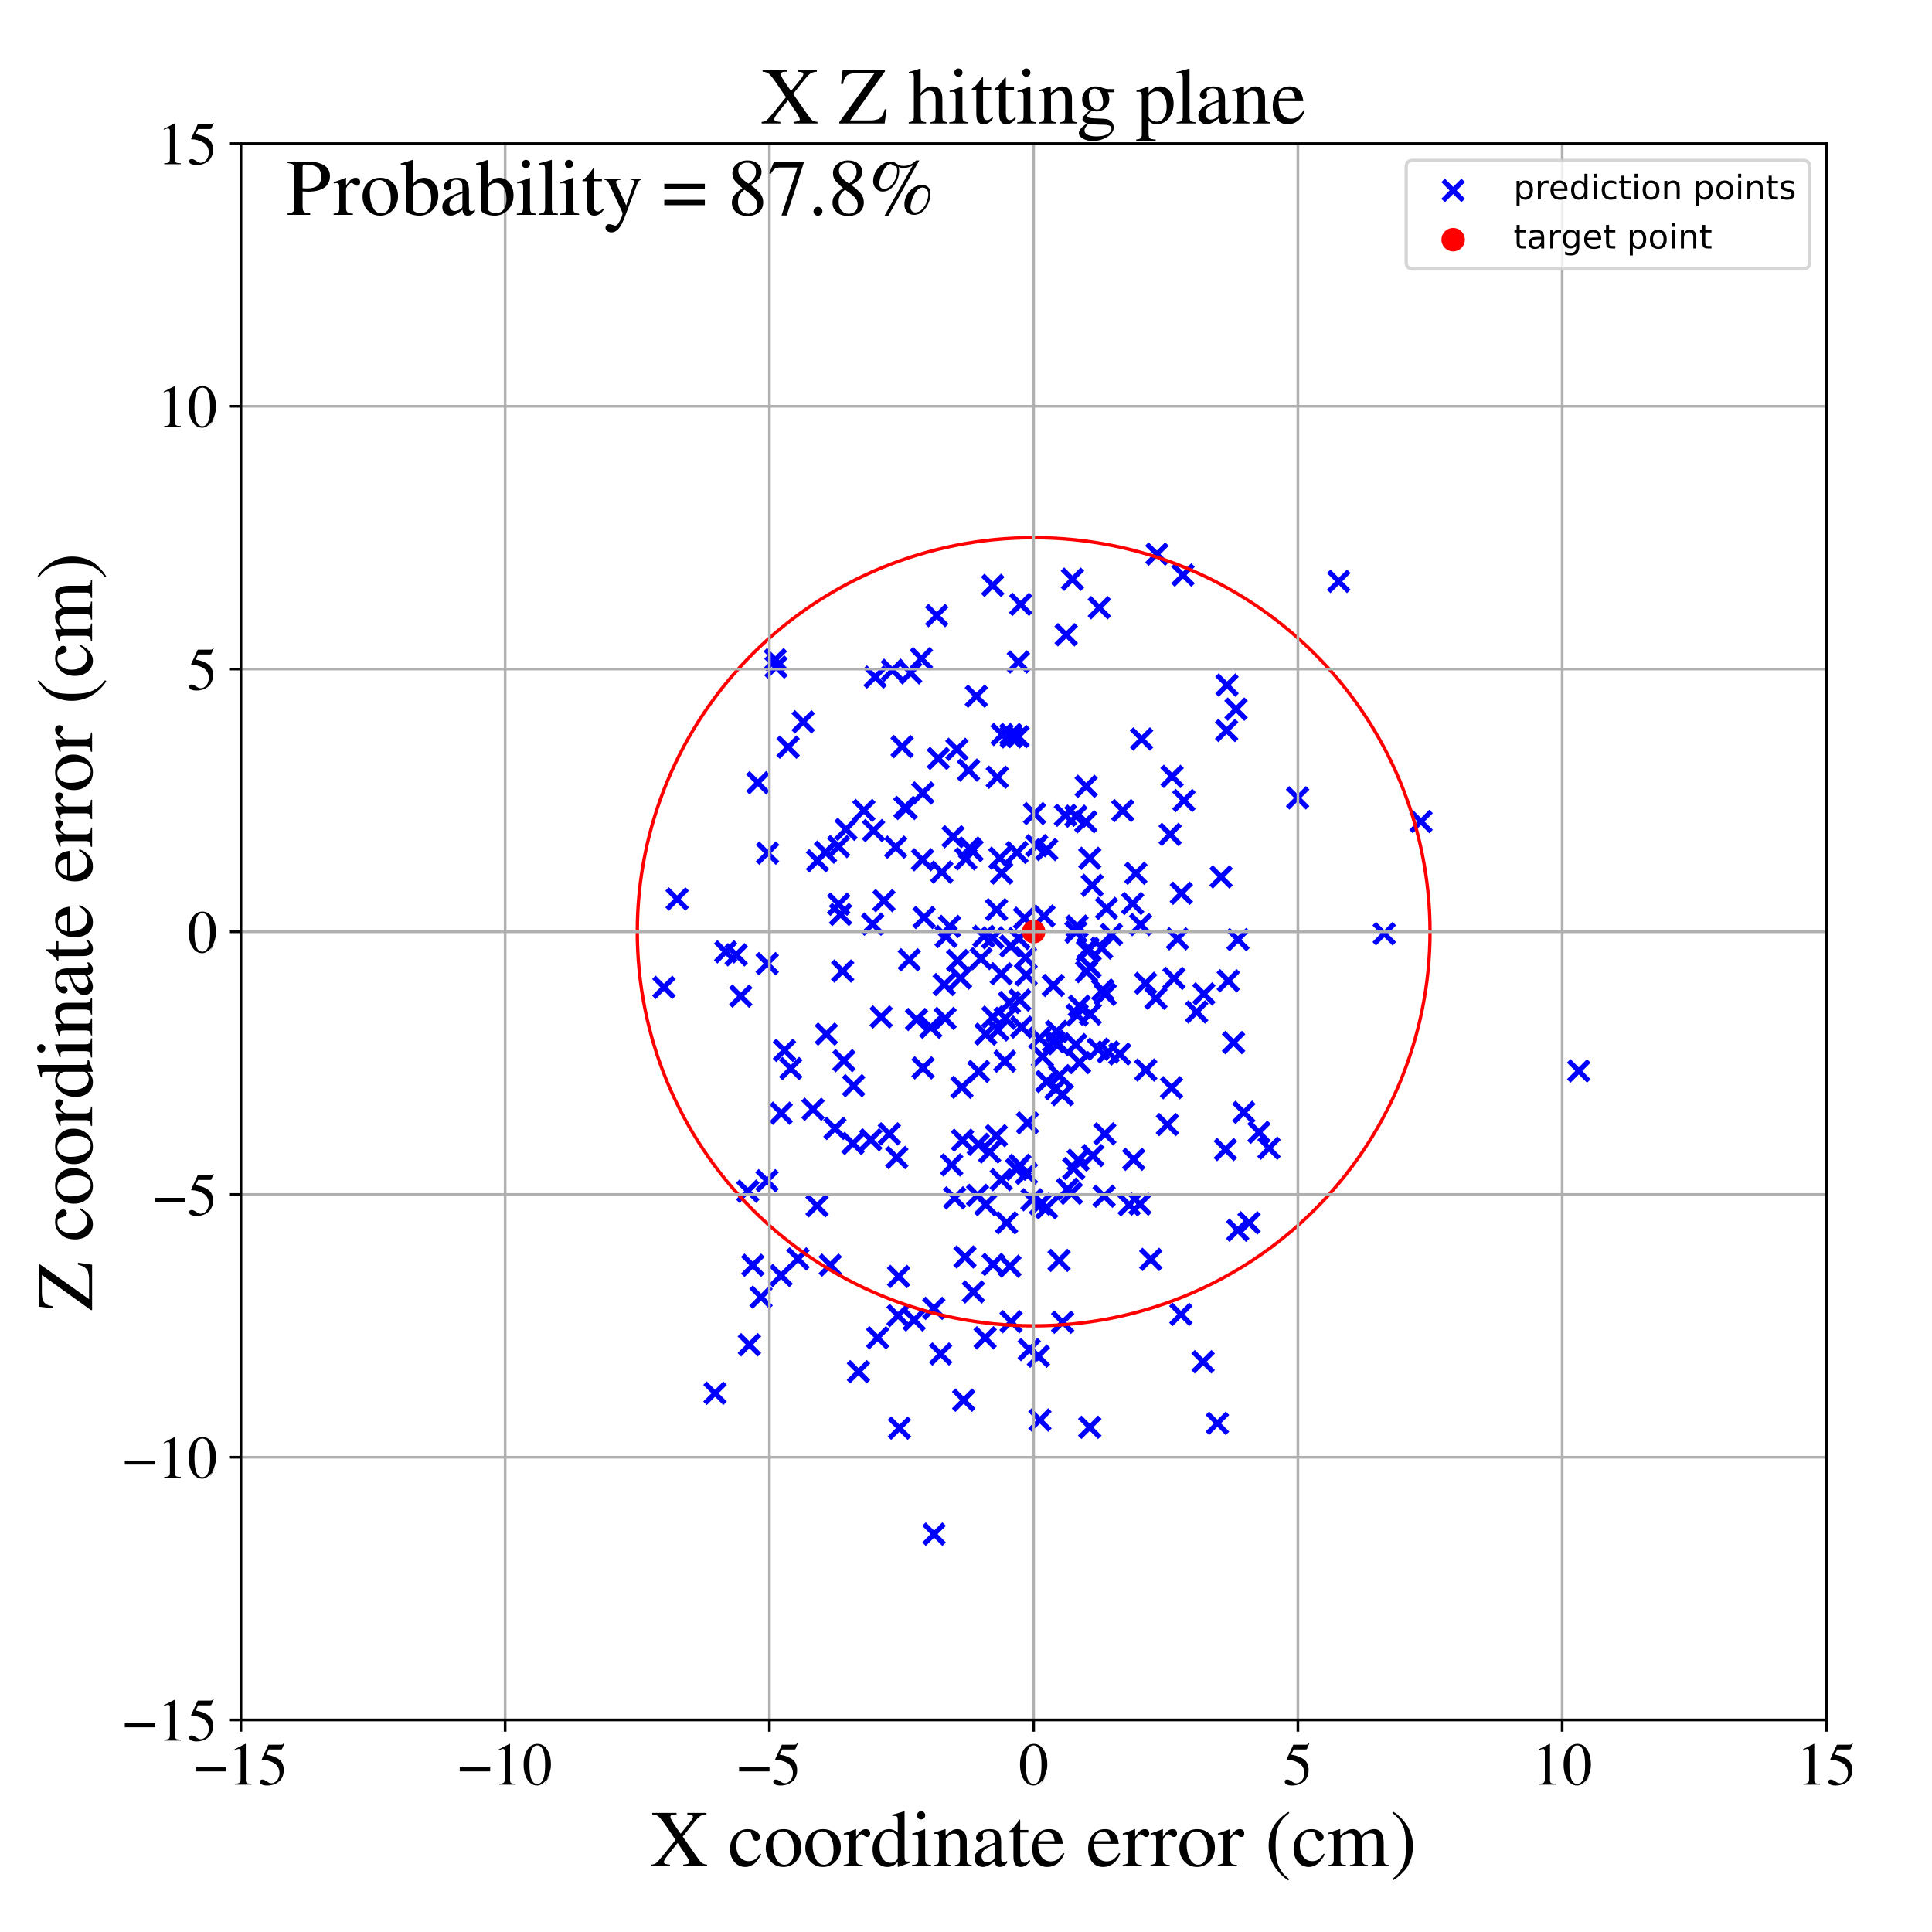 <?xml version="1.0" encoding="utf-8" standalone="no"?>
<!DOCTYPE svg PUBLIC "-//W3C//DTD SVG 1.1//EN"
  "http://www.w3.org/Graphics/SVG/1.1/DTD/svg11.dtd">
<!-- Created with matplotlib (https://matplotlib.org/) -->
<svg height="576pt" version="1.1" viewBox="0 0 576 576" width="576pt" xmlns="http://www.w3.org/2000/svg" xmlns:xlink="http://www.w3.org/1999/xlink">
 <defs>
  <style type="text/css">
*{stroke-linecap:butt;stroke-linejoin:round;}
  </style>
 </defs>
 <g id="figure_1">
  <g id="patch_1">
   <path d="M 0 576 
L 576 576 
L 576 0 
L 0 0 
z
" style="fill:#ffffff;"/>
  </g>
  <g id="axes_1">
   <g id="patch_2">
    <path d="M 71.822 512.784 
L 544.52 512.784 
L 544.52 42.802 
L 71.822 42.802 
z
" style="fill:#ffffff;"/>
   </g>
   <g id="PathCollection_1">
    <defs>
     <path d="M -3 3 
L 3 -3 
M -3 -3 
L 3 3 
" id="m48c05ad431" style="stroke:#0000ff;stroke-width:1.5;"/>
    </defs>
    <g clip-path="url(#p53e2495ed4)">
     <use style="fill:#0000ff;stroke:#0000ff;stroke-width:1.5;" x="260.452" xlink:href="#m48c05ad431" y="247.622"/>
     <use style="fill:#0000ff;stroke:#0000ff;stroke-width:1.5;" x="281.5" xlink:href="#m48c05ad431" y="293.524"/>
     <use style="fill:#0000ff;stroke:#0000ff;stroke-width:1.5;" x="292.477" xlink:href="#m48c05ad431" y="285.796"/>
     <use style="fill:#0000ff;stroke:#0000ff;stroke-width:1.5;" x="320.75" xlink:href="#m48c05ad431" y="277.887"/>
     <use style="fill:#0000ff;stroke:#0000ff;stroke-width:1.5;" x="268.158" xlink:href="#m48c05ad431" y="425.794"/>
     <use style="fill:#0000ff;stroke:#0000ff;stroke-width:1.5;" x="297.484" xlink:href="#m48c05ad431" y="307.082"/>
     <use style="fill:#0000ff;stroke:#0000ff;stroke-width:1.5;" x="348.865" xlink:href="#m48c05ad431" y="248.773"/>
     <use style="fill:#0000ff;stroke:#0000ff;stroke-width:1.5;" x="287.944" xlink:href="#m48c05ad431" y="256.065"/>
     <use style="fill:#0000ff;stroke:#0000ff;stroke-width:1.5;" x="291.795" xlink:href="#m48c05ad431" y="319.422"/>
     <use style="fill:#0000ff;stroke:#0000ff;stroke-width:1.5;" x="260.915" xlink:href="#m48c05ad431" y="201.852"/>
     <use style="fill:#0000ff;stroke:#0000ff;stroke-width:1.5;" x="305.925" xlink:href="#m48c05ad431" y="290.653"/>
     <use style="fill:#0000ff;stroke:#0000ff;stroke-width:1.5;" x="266.038" xlink:href="#m48c05ad431" y="199.827"/>
     <use style="fill:#0000ff;stroke:#0000ff;stroke-width:1.5;" x="324.9" xlink:href="#m48c05ad431" y="425.529"/>
     <use style="fill:#0000ff;stroke:#0000ff;stroke-width:1.5;" x="340.041" xlink:href="#m48c05ad431" y="275.656"/>
     <use style="fill:#0000ff;stroke:#0000ff;stroke-width:1.5;" x="369.079" xlink:href="#m48c05ad431" y="280.133"/>
     <use style="fill:#0000ff;stroke:#0000ff;stroke-width:1.5;" x="287.31" xlink:href="#m48c05ad431" y="417.446"/>
     <use style="fill:#0000ff;stroke:#0000ff;stroke-width:1.5;" x="299.574" xlink:href="#m48c05ad431" y="316.371"/>
     <use style="fill:#0000ff;stroke:#0000ff;stroke-width:1.5;" x="298.495" xlink:href="#m48c05ad431" y="290.307"/>
     <use style="fill:#0000ff;stroke:#0000ff;stroke-width:1.5;" x="298.626" xlink:href="#m48c05ad431" y="260.288"/>
     <use style="fill:#0000ff;stroke:#0000ff;stroke-width:1.5;" x="277.495" xlink:href="#m48c05ad431" y="306.288"/>
     <use style="fill:#0000ff;stroke:#0000ff;stroke-width:1.5;" x="304.043" xlink:href="#m48c05ad431" y="298.173"/>
     <use style="fill:#0000ff;stroke:#0000ff;stroke-width:1.5;" x="351.043" xlink:href="#m48c05ad431" y="279.905"/>
     <use style="fill:#0000ff;stroke:#0000ff;stroke-width:1.5;" x="275.19" xlink:href="#m48c05ad431" y="318.373"/>
     <use style="fill:#0000ff;stroke:#0000ff;stroke-width:1.5;" x="290.197" xlink:href="#m48c05ad431" y="385.179"/>
     <use style="fill:#0000ff;stroke:#0000ff;stroke-width:1.5;" x="284.136" xlink:href="#m48c05ad431" y="249.453"/>
     <use style="fill:#0000ff;stroke:#0000ff;stroke-width:1.5;" x="282.068" xlink:href="#m48c05ad431" y="279.213"/>
     <use style="fill:#0000ff;stroke:#0000ff;stroke-width:1.5;" x="298.487" xlink:href="#m48c05ad431" y="351.7"/>
     <use style="fill:#0000ff;stroke:#0000ff;stroke-width:1.5;" x="328.764" xlink:href="#m48c05ad431" y="295.147"/>
     <use style="fill:#0000ff;stroke:#0000ff;stroke-width:1.5;" x="306.866" xlink:href="#m48c05ad431" y="402.375"/>
     <use style="fill:#0000ff;stroke:#0000ff;stroke-width:1.5;" x="315.744" xlink:href="#m48c05ad431" y="375.768"/>
     <use style="fill:#0000ff;stroke:#0000ff;stroke-width:1.5;" x="367.769" xlink:href="#m48c05ad431" y="310.828"/>
     <use style="fill:#0000ff;stroke:#0000ff;stroke-width:1.5;" x="301.443" xlink:href="#m48c05ad431" y="394.049"/>
     <use style="fill:#0000ff;stroke:#0000ff;stroke-width:1.5;" x="304.076" xlink:href="#m48c05ad431" y="347.399"/>
     <use style="fill:#0000ff;stroke:#0000ff;stroke-width:1.5;" x="293.315" xlink:href="#m48c05ad431" y="279.15"/>
     <use style="fill:#0000ff;stroke:#0000ff;stroke-width:1.5;" x="316.802" xlink:href="#m48c05ad431" y="394.203"/>
     <use style="fill:#0000ff;stroke:#0000ff;stroke-width:1.5;" x="300.942" xlink:href="#m48c05ad431" y="298.897"/>
     <use style="fill:#0000ff;stroke:#0000ff;stroke-width:1.5;" x="300.113" xlink:href="#m48c05ad431" y="364.574"/>
     <use style="fill:#0000ff;stroke:#0000ff;stroke-width:1.5;" x="220.849" xlink:href="#m48c05ad431" y="296.98"/>
     <use style="fill:#0000ff;stroke:#0000ff;stroke-width:1.5;" x="216.356" xlink:href="#m48c05ad431" y="283.778"/>
     <use style="fill:#0000ff;stroke:#0000ff;stroke-width:1.5;" x="297.109" xlink:href="#m48c05ad431" y="271.218"/>
     <use style="fill:#0000ff;stroke:#0000ff;stroke-width:1.5;" x="310.033" xlink:href="#m48c05ad431" y="423.362"/>
     <use style="fill:#0000ff;stroke:#0000ff;stroke-width:1.5;" x="273.25" xlink:href="#m48c05ad431" y="303.936"/>
     <use style="fill:#0000ff;stroke:#0000ff;stroke-width:1.5;" x="323.816" xlink:href="#m48c05ad431" y="234.433"/>
     <use style="fill:#0000ff;stroke:#0000ff;stroke-width:1.5;" x="201.874" xlink:href="#m48c05ad431" y="268.038"/>
     <use style="fill:#0000ff;stroke:#0000ff;stroke-width:1.5;" x="261.657" xlink:href="#m48c05ad431" y="398.834"/>
     <use style="fill:#0000ff;stroke:#0000ff;stroke-width:1.5;" x="317.632" xlink:href="#m48c05ad431" y="243.061"/>
     <use style="fill:#0000ff;stroke:#0000ff;stroke-width:1.5;" x="321.445" xlink:href="#m48c05ad431" y="345.883"/>
     <use style="fill:#0000ff;stroke:#0000ff;stroke-width:1.5;" x="301.314" xlink:href="#m48c05ad431" y="282.051"/>
     <use style="fill:#0000ff;stroke:#0000ff;stroke-width:1.5;" x="247.524" xlink:href="#m48c05ad431" y="377.183"/>
     <use style="fill:#0000ff;stroke:#0000ff;stroke-width:1.5;" x="280.794" xlink:href="#m48c05ad431" y="260.012"/>
     <use style="fill:#0000ff;stroke:#0000ff;stroke-width:1.5;" x="197.938" xlink:href="#m48c05ad431" y="294.364"/>
     <use style="fill:#0000ff;stroke:#0000ff;stroke-width:1.5;" x="324.202" xlink:href="#m48c05ad431" y="283.53"/>
     <use style="fill:#0000ff;stroke:#0000ff;stroke-width:1.5;" x="320.112" xlink:href="#m48c05ad431" y="348.394"/>
     <use style="fill:#0000ff;stroke:#0000ff;stroke-width:1.5;" x="321.859" xlink:href="#m48c05ad431" y="316.803"/>
     <use style="fill:#0000ff;stroke:#0000ff;stroke-width:1.5;" x="310.8" xlink:href="#m48c05ad431" y="314.967"/>
     <use style="fill:#0000ff;stroke:#0000ff;stroke-width:1.5;" x="296.058" xlink:href="#m48c05ad431" y="376.97"/>
     <use style="fill:#0000ff;stroke:#0000ff;stroke-width:1.5;" x="365.814" xlink:href="#m48c05ad431" y="204.24"/>
     <use style="fill:#0000ff;stroke:#0000ff;stroke-width:1.5;" x="250.02" xlink:href="#m48c05ad431" y="252.401"/>
     <use style="fill:#0000ff;stroke:#0000ff;stroke-width:1.5;" x="309.589" xlink:href="#m48c05ad431" y="404.315"/>
     <use style="fill:#0000ff;stroke:#0000ff;stroke-width:1.5;" x="265.155" xlink:href="#m48c05ad431" y="338.043"/>
     <use style="fill:#0000ff;stroke:#0000ff;stroke-width:1.5;" x="333.834" xlink:href="#m48c05ad431" y="314.242"/>
     <use style="fill:#0000ff;stroke:#0000ff;stroke-width:1.5;" x="286.95" xlink:href="#m48c05ad431" y="339.928"/>
     <use style="fill:#0000ff;stroke:#0000ff;stroke-width:1.5;" x="228.672" xlink:href="#m48c05ad431" y="352.02"/>
     <use style="fill:#0000ff;stroke:#0000ff;stroke-width:1.5;" x="303.521" xlink:href="#m48c05ad431" y="219.615"/>
     <use style="fill:#0000ff;stroke:#0000ff;stroke-width:1.5;" x="329.902" xlink:href="#m48c05ad431" y="270.821"/>
     <use style="fill:#0000ff;stroke:#0000ff;stroke-width:1.5;" x="305.71" xlink:href="#m48c05ad431" y="285.535"/>
     <use style="fill:#0000ff;stroke:#0000ff;stroke-width:1.5;" x="323.712" xlink:href="#m48c05ad431" y="244.997"/>
     <use style="fill:#0000ff;stroke:#0000ff;stroke-width:1.5;" x="-1" xlink:href="#m48c05ad431" y="249.237"/>
     <use style="fill:#0000ff;stroke:#0000ff;stroke-width:1.5;" x="-1" xlink:href="#m48c05ad431" y="260.659"/>
     <use style="fill:#0000ff;stroke:#0000ff;stroke-width:1.5;" x="250.043" xlink:href="#m48c05ad431" y="269.573"/>
     <use style="fill:#0000ff;stroke:#0000ff;stroke-width:1.5;" x="325.622" xlink:href="#m48c05ad431" y="263.951"/>
     <use style="fill:#0000ff;stroke:#0000ff;stroke-width:1.5;" x="297.034" xlink:href="#m48c05ad431" y="338.588"/>
     <use style="fill:#0000ff;stroke:#0000ff;stroke-width:1.5;" x="297.313" xlink:href="#m48c05ad431" y="231.725"/>
     <use style="fill:#0000ff;stroke:#0000ff;stroke-width:1.5;" x="349.27" xlink:href="#m48c05ad431" y="324.294"/>
     <use style="fill:#0000ff;stroke:#0000ff;stroke-width:1.5;" x="246.119" xlink:href="#m48c05ad431" y="254.07"/>
     <use style="fill:#0000ff;stroke:#0000ff;stroke-width:1.5;" x="307.647" xlink:href="#m48c05ad431" y="357.692"/>
     <use style="fill:#0000ff;stroke:#0000ff;stroke-width:1.5;" x="242.384" xlink:href="#m48c05ad431" y="330.711"/>
     <use style="fill:#0000ff;stroke:#0000ff;stroke-width:1.5;" x="262.713" xlink:href="#m48c05ad431" y="303.194"/>
     <use style="fill:#0000ff;stroke:#0000ff;stroke-width:1.5;" x="-1" xlink:href="#m48c05ad431" y="371.364"/>
     <use style="fill:#0000ff;stroke:#0000ff;stroke-width:1.5;" x="-1" xlink:href="#m48c05ad431" y="352.291"/>
     <use style="fill:#0000ff;stroke:#0000ff;stroke-width:1.5;" x="275.023" xlink:href="#m48c05ad431" y="256.328"/>
     <use style="fill:#0000ff;stroke:#0000ff;stroke-width:1.5;" x="243.736" xlink:href="#m48c05ad431" y="256.636"/>
     <use style="fill:#0000ff;stroke:#0000ff;stroke-width:1.5;" x="287.689" xlink:href="#m48c05ad431" y="374.757"/>
     <use style="fill:#0000ff;stroke:#0000ff;stroke-width:1.5;" x="232.861" xlink:href="#m48c05ad431" y="380.279"/>
     <use style="fill:#0000ff;stroke:#0000ff;stroke-width:1.5;" x="298.08" xlink:href="#m48c05ad431" y="255.842"/>
     <use style="fill:#0000ff;stroke:#0000ff;stroke-width:1.5;" x="337.996" xlink:href="#m48c05ad431" y="345.635"/>
     <use style="fill:#0000ff;stroke:#0000ff;stroke-width:1.5;" x="340.355" xlink:href="#m48c05ad431" y="220.328"/>
     <use style="fill:#0000ff;stroke:#0000ff;stroke-width:1.5;" x="233.891" xlink:href="#m48c05ad431" y="313.148"/>
     <use style="fill:#0000ff;stroke:#0000ff;stroke-width:1.5;" x="231.155" xlink:href="#m48c05ad431" y="196.682"/>
     <use style="fill:#0000ff;stroke:#0000ff;stroke-width:1.5;" x="285.503" xlink:href="#m48c05ad431" y="286.365"/>
     <use style="fill:#0000ff;stroke:#0000ff;stroke-width:1.5;" x="327.745" xlink:href="#m48c05ad431" y="181.181"/>
     <use style="fill:#0000ff;stroke:#0000ff;stroke-width:1.5;" x="386.87" xlink:href="#m48c05ad431" y="237.871"/>
     <use style="fill:#0000ff;stroke:#0000ff;stroke-width:1.5;" x="226.896" xlink:href="#m48c05ad431" y="386.743"/>
     <use style="fill:#0000ff;stroke:#0000ff;stroke-width:1.5;" x="370.827" xlink:href="#m48c05ad431" y="331.63"/>
     <use style="fill:#0000ff;stroke:#0000ff;stroke-width:1.5;" x="213.174" xlink:href="#m48c05ad431" y="415.379"/>
     <use style="fill:#0000ff;stroke:#0000ff;stroke-width:1.5;" x="279.28" xlink:href="#m48c05ad431" y="183.52"/>
     <use style="fill:#0000ff;stroke:#0000ff;stroke-width:1.5;" x="257.56" xlink:href="#m48c05ad431" y="241.626"/>
     <use style="fill:#0000ff;stroke:#0000ff;stroke-width:1.5;" x="315.884" xlink:href="#m48c05ad431" y="320.694"/>
     <use style="fill:#0000ff;stroke:#0000ff;stroke-width:1.5;" x="325.045" xlink:href="#m48c05ad431" y="302.322"/>
     <use style="fill:#0000ff;stroke:#0000ff;stroke-width:1.5;" x="295.962" xlink:href="#m48c05ad431" y="279.598"/>
     <use style="fill:#0000ff;stroke:#0000ff;stroke-width:1.5;" x="285.288" xlink:href="#m48c05ad431" y="223.41"/>
     <use style="fill:#0000ff;stroke:#0000ff;stroke-width:1.5;" x="225.936" xlink:href="#m48c05ad431" y="233.366"/>
     <use style="fill:#0000ff;stroke:#0000ff;stroke-width:1.5;" x="325.81" xlink:href="#m48c05ad431" y="344.525"/>
     <use style="fill:#0000ff;stroke:#0000ff;stroke-width:1.5;" x="329.39" xlink:href="#m48c05ad431" y="338.032"/>
     <use style="fill:#0000ff;stroke:#0000ff;stroke-width:1.5;" x="228.83" xlink:href="#m48c05ad431" y="254.348"/>
     <use style="fill:#0000ff;stroke:#0000ff;stroke-width:1.5;" x="289.073" xlink:href="#m48c05ad431" y="252.833"/>
     <use style="fill:#0000ff;stroke:#0000ff;stroke-width:1.5;" x="334.73" xlink:href="#m48c05ad431" y="241.663"/>
     <use style="fill:#0000ff;stroke:#0000ff;stroke-width:1.5;" x="312.076" xlink:href="#m48c05ad431" y="253.286"/>
     <use style="fill:#0000ff;stroke:#0000ff;stroke-width:1.5;" x="329.179" xlink:href="#m48c05ad431" y="356.641"/>
     <use style="fill:#0000ff;stroke:#0000ff;stroke-width:1.5;" x="312.069" xlink:href="#m48c05ad431" y="322.439"/>
     <use style="fill:#0000ff;stroke:#0000ff;stroke-width:1.5;" x="309.089" xlink:href="#m48c05ad431" y="252.121"/>
     <use style="fill:#0000ff;stroke:#0000ff;stroke-width:1.5;" x="267.037" xlink:href="#m48c05ad431" y="252.567"/>
     <use style="fill:#0000ff;stroke:#0000ff;stroke-width:1.5;" x="296.006" xlink:href="#m48c05ad431" y="303.233"/>
     <use style="fill:#0000ff;stroke:#0000ff;stroke-width:1.5;" x="260.177" xlink:href="#m48c05ad431" y="275.523"/>
     <use style="fill:#0000ff;stroke:#0000ff;stroke-width:1.5;" x="356.778" xlink:href="#m48c05ad431" y="301.701"/>
     <use style="fill:#0000ff;stroke:#0000ff;stroke-width:1.5;" x="321.129" xlink:href="#m48c05ad431" y="276.115"/>
     <use style="fill:#0000ff;stroke:#0000ff;stroke-width:1.5;" x="243.598" xlink:href="#m48c05ad431" y="359.484"/>
     <use style="fill:#0000ff;stroke:#0000ff;stroke-width:1.5;" x="319.729" xlink:href="#m48c05ad431" y="172.678"/>
     <use style="fill:#0000ff;stroke:#0000ff;stroke-width:1.5;" x="288.761" xlink:href="#m48c05ad431" y="229.596"/>
     <use style="fill:#0000ff;stroke:#0000ff;stroke-width:1.5;" x="283.742" xlink:href="#m48c05ad431" y="347.308"/>
     <use style="fill:#0000ff;stroke:#0000ff;stroke-width:1.5;" x="291.081" xlink:href="#m48c05ad431" y="207.562"/>
     <use style="fill:#0000ff;stroke:#0000ff;stroke-width:1.5;" x="338.647" xlink:href="#m48c05ad431" y="260.359"/>
     <use style="fill:#0000ff;stroke:#0000ff;stroke-width:1.5;" x="303.763" xlink:href="#m48c05ad431" y="279.828"/>
     <use style="fill:#0000ff;stroke:#0000ff;stroke-width:1.5;" x="319.417" xlink:href="#m48c05ad431" y="355.786"/>
     <use style="fill:#0000ff;stroke:#0000ff;stroke-width:1.5;" x="305.44" xlink:href="#m48c05ad431" y="273.745"/>
     <use style="fill:#0000ff;stroke:#0000ff;stroke-width:1.5;" x="348.048" xlink:href="#m48c05ad431" y="335.276"/>
     <use style="fill:#0000ff;stroke:#0000ff;stroke-width:1.5;" x="289.809" xlink:href="#m48c05ad431" y="253.616"/>
     <use style="fill:#0000ff;stroke:#0000ff;stroke-width:1.5;" x="314.773" xlink:href="#m48c05ad431" y="324.6"/>
     <use style="fill:#0000ff;stroke:#0000ff;stroke-width:1.5;" x="270.137" xlink:href="#m48c05ad431" y="241.034"/>
     <use style="fill:#0000ff;stroke:#0000ff;stroke-width:1.5;" x="271.088" xlink:href="#m48c05ad431" y="286.142"/>
     <use style="fill:#0000ff;stroke:#0000ff;stroke-width:1.5;" x="267.742" xlink:href="#m48c05ad431" y="392.229"/>
     <use style="fill:#0000ff;stroke:#0000ff;stroke-width:1.5;" x="255.938" xlink:href="#m48c05ad431" y="408.955"/>
     <use style="fill:#0000ff;stroke:#0000ff;stroke-width:1.5;" x="310.186" xlink:href="#m48c05ad431" y="359.03"/>
     <use style="fill:#0000ff;stroke:#0000ff;stroke-width:1.5;" x="251.602" xlink:href="#m48c05ad431" y="316.221"/>
     <use style="fill:#0000ff;stroke:#0000ff;stroke-width:1.5;" x="352.7" xlink:href="#m48c05ad431" y="171.445"/>
     <use style="fill:#0000ff;stroke:#0000ff;stroke-width:1.5;" x="318.282" xlink:href="#m48c05ad431" y="354.554"/>
     <use style="fill:#0000ff;stroke:#0000ff;stroke-width:1.5;" x="311.251" xlink:href="#m48c05ad431" y="273.095"/>
     <use style="fill:#0000ff;stroke:#0000ff;stroke-width:1.5;" x="251.23" xlink:href="#m48c05ad431" y="289.504"/>
     <use style="fill:#0000ff;stroke:#0000ff;stroke-width:1.5;" x="329.527" xlink:href="#m48c05ad431" y="296.484"/>
     <use style="fill:#0000ff;stroke:#0000ff;stroke-width:1.5;" x="375.356" xlink:href="#m48c05ad431" y="337.565"/>
     <use style="fill:#0000ff;stroke:#0000ff;stroke-width:1.5;" x="291.662" xlink:href="#m48c05ad431" y="341.167"/>
     <use style="fill:#0000ff;stroke:#0000ff;stroke-width:1.5;" x="254.505" xlink:href="#m48c05ad431" y="323.675"/>
     <use style="fill:#0000ff;stroke:#0000ff;stroke-width:1.5;" x="352.976" xlink:href="#m48c05ad431" y="238.666"/>
     <use style="fill:#0000ff;stroke:#0000ff;stroke-width:1.5;" x="254.303" xlink:href="#m48c05ad431" y="340.903"/>
     <use style="fill:#0000ff;stroke:#0000ff;stroke-width:1.5;" x="301.52" xlink:href="#m48c05ad431" y="219.699"/>
     <use style="fill:#0000ff;stroke:#0000ff;stroke-width:1.5;" x="293.881" xlink:href="#m48c05ad431" y="359.138"/>
     <use style="fill:#0000ff;stroke:#0000ff;stroke-width:1.5;" x="301.105" xlink:href="#m48c05ad431" y="377.502"/>
     <use style="fill:#0000ff;stroke:#0000ff;stroke-width:1.5;" x="231.345" xlink:href="#m48c05ad431" y="198.867"/>
     <use style="fill:#0000ff;stroke:#0000ff;stroke-width:1.5;" x="234.97" xlink:href="#m48c05ad431" y="222.755"/>
     <use style="fill:#0000ff;stroke:#0000ff;stroke-width:1.5;" x="308.438" xlink:href="#m48c05ad431" y="242.556"/>
     <use style="fill:#0000ff;stroke:#0000ff;stroke-width:1.5;" x="352.068" xlink:href="#m48c05ad431" y="391.867"/>
     <use style="fill:#0000ff;stroke:#0000ff;stroke-width:1.5;" x="364.055" xlink:href="#m48c05ad431" y="261.454"/>
     <use style="fill:#0000ff;stroke:#0000ff;stroke-width:1.5;" x="369.023" xlink:href="#m48c05ad431" y="366.769"/>
     <use style="fill:#0000ff;stroke:#0000ff;stroke-width:1.5;" x="339.85" xlink:href="#m48c05ad431" y="359.004"/>
     <use style="fill:#0000ff;stroke:#0000ff;stroke-width:1.5;" x="312.043" xlink:href="#m48c05ad431" y="360.074"/>
     <use style="fill:#0000ff;stroke:#0000ff;stroke-width:1.5;" x="219.469" xlink:href="#m48c05ad431" y="284.66"/>
     <use style="fill:#0000ff;stroke:#0000ff;stroke-width:1.5;" x="341.601" xlink:href="#m48c05ad431" y="319.016"/>
     <use style="fill:#0000ff;stroke:#0000ff;stroke-width:1.5;" x="228.731" xlink:href="#m48c05ad431" y="287.293"/>
     <use style="fill:#0000ff;stroke:#0000ff;stroke-width:1.5;" x="250.607" xlink:href="#m48c05ad431" y="272.637"/>
     <use style="fill:#0000ff;stroke:#0000ff;stroke-width:1.5;" x="349.449" xlink:href="#m48c05ad431" y="231.477"/>
     <use style="fill:#0000ff;stroke:#0000ff;stroke-width:1.5;" x="286.372" xlink:href="#m48c05ad431" y="291.59"/>
     <use style="fill:#0000ff;stroke:#0000ff;stroke-width:1.5;" x="320.718" xlink:href="#m48c05ad431" y="311.421"/>
     <use style="fill:#0000ff;stroke:#0000ff;stroke-width:1.5;" x="246.369" xlink:href="#m48c05ad431" y="308.294"/>
     <use style="fill:#0000ff;stroke:#0000ff;stroke-width:1.5;" x="295.981" xlink:href="#m48c05ad431" y="174.516"/>
     <use style="fill:#0000ff;stroke:#0000ff;stroke-width:1.5;" x="315.577" xlink:href="#m48c05ad431" y="311.167"/>
     <use style="fill:#0000ff;stroke:#0000ff;stroke-width:1.5;" x="344.912" xlink:href="#m48c05ad431" y="165.195"/>
     <use style="fill:#0000ff;stroke:#0000ff;stroke-width:1.5;" x="-1" xlink:href="#m48c05ad431" y="279.378"/>
     <use style="fill:#0000ff;stroke:#0000ff;stroke-width:1.5;" x="-1" xlink:href="#m48c05ad431" y="305.66"/>
     <use style="fill:#0000ff;stroke:#0000ff;stroke-width:1.5;" x="365.712" xlink:href="#m48c05ad431" y="217.783"/>
     <use style="fill:#0000ff;stroke:#0000ff;stroke-width:1.5;" x="303.189" xlink:href="#m48c05ad431" y="254.16"/>
     <use style="fill:#0000ff;stroke:#0000ff;stroke-width:1.5;" x="301.374" xlink:href="#m48c05ad431" y="218.966"/>
     <use style="fill:#0000ff;stroke:#0000ff;stroke-width:1.5;" x="304.547" xlink:href="#m48c05ad431" y="306.217"/>
     <use style="fill:#0000ff;stroke:#0000ff;stroke-width:1.5;" x="423.66" xlink:href="#m48c05ad431" y="244.929"/>
     <use style="fill:#0000ff;stroke:#0000ff;stroke-width:1.5;" x="343.088" xlink:href="#m48c05ad431" y="375.473"/>
     <use style="fill:#0000ff;stroke:#0000ff;stroke-width:1.5;" x="263.536" xlink:href="#m48c05ad431" y="268.52"/>
     <use style="fill:#0000ff;stroke:#0000ff;stroke-width:1.5;" x="341.536" xlink:href="#m48c05ad431" y="293.159"/>
     <use style="fill:#0000ff;stroke:#0000ff;stroke-width:1.5;" x="362.957" xlink:href="#m48c05ad431" y="424.348"/>
     <use style="fill:#0000ff;stroke:#0000ff;stroke-width:1.5;" x="278.413" xlink:href="#m48c05ad431" y="390.073"/>
     <use style="fill:#0000ff;stroke:#0000ff;stroke-width:1.5;" x="252.228" xlink:href="#m48c05ad431" y="247.262"/>
     <use style="fill:#0000ff;stroke:#0000ff;stroke-width:1.5;" x="327.407" xlink:href="#m48c05ad431" y="312.784"/>
     <use style="fill:#0000ff;stroke:#0000ff;stroke-width:1.5;" x="222.952" xlink:href="#m48c05ad431" y="355.134"/>
     <use style="fill:#0000ff;stroke:#0000ff;stroke-width:1.5;" x="352.199" xlink:href="#m48c05ad431" y="266.313"/>
     <use style="fill:#0000ff;stroke:#0000ff;stroke-width:1.5;" x="232.917" xlink:href="#m48c05ad431" y="331.883"/>
     <use style="fill:#0000ff;stroke:#0000ff;stroke-width:1.5;" x="275.119" xlink:href="#m48c05ad431" y="236.42"/>
     <use style="fill:#0000ff;stroke:#0000ff;stroke-width:1.5;" x="323.949" xlink:href="#m48c05ad431" y="289.684"/>
     <use style="fill:#0000ff;stroke:#0000ff;stroke-width:1.5;" x="272.555" xlink:href="#m48c05ad431" y="393.54"/>
     <use style="fill:#0000ff;stroke:#0000ff;stroke-width:1.5;" x="331.347" xlink:href="#m48c05ad431" y="278.592"/>
     <use style="fill:#0000ff;stroke:#0000ff;stroke-width:1.5;" x="248.943" xlink:href="#m48c05ad431" y="336.416"/>
     <use style="fill:#0000ff;stroke:#0000ff;stroke-width:1.5;" x="304.306" xlink:href="#m48c05ad431" y="180.177"/>
     <use style="fill:#0000ff;stroke:#0000ff;stroke-width:1.5;" x="321.772" xlink:href="#m48c05ad431" y="299.965"/>
     <use style="fill:#0000ff;stroke:#0000ff;stroke-width:1.5;" x="267.375" xlink:href="#m48c05ad431" y="345.082"/>
     <use style="fill:#0000ff;stroke:#0000ff;stroke-width:1.5;" x="314.124" xlink:href="#m48c05ad431" y="310.511"/>
     <use style="fill:#0000ff;stroke:#0000ff;stroke-width:1.5;" x="330.391" xlink:href="#m48c05ad431" y="313.626"/>
     <use style="fill:#0000ff;stroke:#0000ff;stroke-width:1.5;" x="239.46" xlink:href="#m48c05ad431" y="215.204"/>
     <use style="fill:#0000ff;stroke:#0000ff;stroke-width:1.5;" x="303.085" xlink:href="#m48c05ad431" y="348.6"/>
     <use style="fill:#0000ff;stroke:#0000ff;stroke-width:1.5;" x="350.003" xlink:href="#m48c05ad431" y="291.686"/>
     <use style="fill:#0000ff;stroke:#0000ff;stroke-width:1.5;" x="237.905" xlink:href="#m48c05ad431" y="375.322"/>
     <use style="fill:#0000ff;stroke:#0000ff;stroke-width:1.5;" x="281.796" xlink:href="#m48c05ad431" y="303.618"/>
     <use style="fill:#0000ff;stroke:#0000ff;stroke-width:1.5;" x="295.053" xlink:href="#m48c05ad431" y="343.459"/>
     <use style="fill:#0000ff;stroke:#0000ff;stroke-width:1.5;" x="372.387" xlink:href="#m48c05ad431" y="364.581"/>
     <use style="fill:#0000ff;stroke:#0000ff;stroke-width:1.5;" x="324.415" xlink:href="#m48c05ad431" y="282.768"/>
     <use style="fill:#0000ff;stroke:#0000ff;stroke-width:1.5;" x="259.618" xlink:href="#m48c05ad431" y="339.811"/>
     <use style="fill:#0000ff;stroke:#0000ff;stroke-width:1.5;" x="365.332" xlink:href="#m48c05ad431" y="342.719"/>
     <use style="fill:#0000ff;stroke:#0000ff;stroke-width:1.5;" x="286.782" xlink:href="#m48c05ad431" y="324.16"/>
     <use style="fill:#0000ff;stroke:#0000ff;stroke-width:1.5;" x="622.126" xlink:href="#m48c05ad431" y="158.22"/>
     <use style="fill:#0000ff;stroke:#0000ff;stroke-width:1.5;" x="298.741" xlink:href="#m48c05ad431" y="218.989"/>
     <use style="fill:#0000ff;stroke:#0000ff;stroke-width:1.5;" x="291.454" xlink:href="#m48c05ad431" y="356.382"/>
     <use style="fill:#0000ff;stroke:#0000ff;stroke-width:1.5;" x="274.695" xlink:href="#m48c05ad431" y="196.352"/>
     <use style="fill:#0000ff;stroke:#0000ff;stroke-width:1.5;" x="317.862" xlink:href="#m48c05ad431" y="189.239"/>
     <use style="fill:#0000ff;stroke:#0000ff;stroke-width:1.5;" x="271.519" xlink:href="#m48c05ad431" y="200.622"/>
     <use style="fill:#0000ff;stroke:#0000ff;stroke-width:1.5;" x="316.746" xlink:href="#m48c05ad431" y="326.375"/>
     <use style="fill:#0000ff;stroke:#0000ff;stroke-width:1.5;" x="224.439" xlink:href="#m48c05ad431" y="377.217"/>
     <use style="fill:#0000ff;stroke:#0000ff;stroke-width:1.5;" x="399.124" xlink:href="#m48c05ad431" y="173.319"/>
     <use style="fill:#0000ff;stroke:#0000ff;stroke-width:1.5;" x="315.036" xlink:href="#m48c05ad431" y="307.481"/>
     <use style="fill:#0000ff;stroke:#0000ff;stroke-width:1.5;" x="275.513" xlink:href="#m48c05ad431" y="273.541"/>
     <use style="fill:#0000ff;stroke:#0000ff;stroke-width:1.5;" x="366.194" xlink:href="#m48c05ad431" y="292.405"/>
     <use style="fill:#0000ff;stroke:#0000ff;stroke-width:1.5;" x="283.099" xlink:href="#m48c05ad431" y="276.18"/>
     <use style="fill:#0000ff;stroke:#0000ff;stroke-width:1.5;" x="299.697" xlink:href="#m48c05ad431" y="303.587"/>
     <use style="fill:#0000ff;stroke:#0000ff;stroke-width:1.5;" x="267.919" xlink:href="#m48c05ad431" y="380.557"/>
     <use style="fill:#0000ff;stroke:#0000ff;stroke-width:1.5;" x="269.779" xlink:href="#m48c05ad431" y="240.73"/>
     <use style="fill:#0000ff;stroke:#0000ff;stroke-width:1.5;" x="235.756" xlink:href="#m48c05ad431" y="318.568"/>
     <use style="fill:#0000ff;stroke:#0000ff;stroke-width:1.5;" x="309.989" xlink:href="#m48c05ad431" y="309.519"/>
     <use style="fill:#0000ff;stroke:#0000ff;stroke-width:1.5;" x="325.018" xlink:href="#m48c05ad431" y="288.28"/>
     <use style="fill:#0000ff;stroke:#0000ff;stroke-width:1.5;" x="278.481" xlink:href="#m48c05ad431" y="457.38"/>
     <use style="fill:#0000ff;stroke:#0000ff;stroke-width:1.5;" x="358.916" xlink:href="#m48c05ad431" y="296.312"/>
     <use style="fill:#0000ff;stroke:#0000ff;stroke-width:1.5;" x="314.012" xlink:href="#m48c05ad431" y="293.793"/>
     <use style="fill:#0000ff;stroke:#0000ff;stroke-width:1.5;" x="470.69" xlink:href="#m48c05ad431" y="319.284"/>
     <use style="fill:#0000ff;stroke:#0000ff;stroke-width:1.5;" x="279.749" xlink:href="#m48c05ad431" y="226.117"/>
     <use style="fill:#0000ff;stroke:#0000ff;stroke-width:1.5;" x="268.964" xlink:href="#m48c05ad431" y="222.599"/>
     <use style="fill:#0000ff;stroke:#0000ff;stroke-width:1.5;" x="223.428" xlink:href="#m48c05ad431" y="400.922"/>
     <use style="fill:#0000ff;stroke:#0000ff;stroke-width:1.5;" x="358.685" xlink:href="#m48c05ad431" y="405.995"/>
     <use style="fill:#0000ff;stroke:#0000ff;stroke-width:1.5;" x="306.339" xlink:href="#m48c05ad431" y="334.763"/>
     <use style="fill:#0000ff;stroke:#0000ff;stroke-width:1.5;" x="328.453" xlink:href="#m48c05ad431" y="282.661"/>
     <use style="fill:#0000ff;stroke:#0000ff;stroke-width:1.5;" x="284.618" xlink:href="#m48c05ad431" y="357.141"/>
     <use style="fill:#0000ff;stroke:#0000ff;stroke-width:1.5;" x="293.904" xlink:href="#m48c05ad431" y="308.311"/>
     <use style="fill:#0000ff;stroke:#0000ff;stroke-width:1.5;" x="293.705" xlink:href="#m48c05ad431" y="398.867"/>
     <use style="fill:#0000ff;stroke:#0000ff;stroke-width:1.5;" x="320.756" xlink:href="#m48c05ad431" y="243.334"/>
     <use style="fill:#0000ff;stroke:#0000ff;stroke-width:1.5;" x="324.9" xlink:href="#m48c05ad431" y="255.885"/>
     <use style="fill:#0000ff;stroke:#0000ff;stroke-width:1.5;" x="337.686" xlink:href="#m48c05ad431" y="269.358"/>
     <use style="fill:#0000ff;stroke:#0000ff;stroke-width:1.5;" x="321.146" xlink:href="#m48c05ad431" y="302.588"/>
     <use style="fill:#0000ff;stroke:#0000ff;stroke-width:1.5;" x="303.617" xlink:href="#m48c05ad431" y="197.365"/>
     <use style="fill:#0000ff;stroke:#0000ff;stroke-width:1.5;" x="412.705" xlink:href="#m48c05ad431" y="278.371"/>
     <use style="fill:#0000ff;stroke:#0000ff;stroke-width:1.5;" x="344.623" xlink:href="#m48c05ad431" y="297.602"/>
     <use style="fill:#0000ff;stroke:#0000ff;stroke-width:1.5;" x="368.51" xlink:href="#m48c05ad431" y="211.425"/>
     <use style="fill:#0000ff;stroke:#0000ff;stroke-width:1.5;" x="280.447" xlink:href="#m48c05ad431" y="403.678"/>
     <use style="fill:#0000ff;stroke:#0000ff;stroke-width:1.5;" x="378.335" xlink:href="#m48c05ad431" y="342.32"/>
     <use style="fill:#0000ff;stroke:#0000ff;stroke-width:1.5;" x="336.66" xlink:href="#m48c05ad431" y="359.194"/>
     <use style="fill:#0000ff;stroke:#0000ff;stroke-width:1.5;" x="306.025" xlink:href="#m48c05ad431" y="349.861"/>
    </g>
   </g>
   <g id="PathCollection_2">
    <defs>
     <path d="M 0 3 
C 0.796 3 1.559 2.684 2.121 2.121 
C 2.684 1.559 3 0.796 3 0 
C 3 -0.796 2.684 -1.559 2.121 -2.121 
C 1.559 -2.684 0.796 -3 0 -3 
C -0.796 -3 -1.559 -2.684 -2.121 -2.121 
C -2.684 -1.559 -3 -0.796 -3 0 
C -3 0.796 -2.684 1.559 -2.121 2.121 
C -1.559 2.684 -0.796 3 0 3 
z
" id="m856bc1c2a5" style="stroke:#ff0000;"/>
    </defs>
    <g clip-path="url(#p53e2495ed4)">
     <use style="fill:#ff0000;stroke:#ff0000;" x="308.171" xlink:href="#m856bc1c2a5" y="277.793"/>
    </g>
   </g>
   <g id="patch_3">
    <path clip-path="url(#p53e2495ed4)" d="M 308.171 395.288 
C 339.511 395.288 369.572 382.908 391.733 360.875 
C 413.894 338.841 426.346 308.953 426.346 277.793 
C 426.346 246.633 413.894 216.745 391.733 194.711 
C 369.572 172.677 339.511 160.297 308.171 160.297 
C 276.831 160.297 246.77 172.677 224.609 194.711 
C 202.448 216.745 189.997 246.633 189.997 277.793 
C 189.997 308.953 202.448 338.841 224.609 360.875 
C 246.77 382.908 276.831 395.288 308.171 395.288 
z
" style="fill:none;stroke:#ff0000;stroke-linejoin:miter;"/>
   </g>
   <g id="matplotlib.axis_1">
    <g id="xtick_1">
     <g id="line2d_1">
      <path clip-path="url(#p53e2495ed4)" d="M 71.822 512.784 
L 71.822 42.802 
" style="fill:none;stroke:#b0b0b0;stroke-linecap:square;stroke-width:0.8;"/>
     </g>
     <g id="line2d_2">
      <defs>
       <path d="M 0 0 
L 0 3.5 
" id="mee166064de" style="stroke:#000000;stroke-width:0.8;"/>
      </defs>
      <g>
       <use style="stroke:#000000;stroke-width:0.8;" x="71.822" xlink:href="#mee166064de" y="512.784"/>
      </g>
     </g>
     <g id="text_1">
      <!-- −15 -->
      <defs>
       <path d="M 3 22 
L 3 28.594 
L 53.406 28.594 
L 53.406 22 
z
" id="FreeSerif-8722"/>
       <path d="M 18.297 59.297 
Q 16.5 59.297 11.094 57.094 
L 11.094 58.5 
L 29.094 67.594 
L 29.906 67.406 
L 29.906 7.406 
Q 29.906 3.797 31.703 2.688 
Q 33.5 1.594 39.406 1.5 
L 39.406 0 
L 11.797 0 
L 11.797 1.5 
Q 17.406 1.703 19.344 3.141 
Q 21.297 4.594 21.297 9.297 
L 21.297 54.594 
Q 21.297 59.297 18.297 59.297 
z
" id="FreeSerif-49"/>
       <path d="M 35.703 19.406 
Q 35.703 24.703 33.344 28.797 
Q 31 32.906 27.641 35.156 
Q 24.297 37.406 20.141 38.844 
Q 16 40.297 12.953 40.75 
Q 9.906 41.203 7.594 41.203 
Q 6.406 41.203 6.406 42 
Q 6.406 42.297 6.5 42.5 
L 17.406 66.203 
L 38.297 66.203 
Q 39.906 66.203 40.844 66.703 
Q 41.797 67.203 42.906 68.797 
L 43.797 68.094 
L 40 59.203 
Q 39.594 58.297 37.703 58.297 
L 18.094 58.297 
L 13.906 49.797 
Q 28.5 47.203 35.594 41.344 
Q 42.703 35.5 42.703 24.203 
Q 42.703 18.297 40.844 13.688 
Q 39 9.094 36.141 6.297 
Q 33.297 3.5 29.547 1.703 
Q 25.797 -0.094 22.344 -0.75 
Q 18.906 -1.406 15.406 -1.406 
Q 9.797 -1.406 6.5 0.25 
Q 3.203 1.906 3.203 4.797 
Q 3.203 8.5 7.5 8.5 
Q 10.297 8.5 14.75 5.391 
Q 19.203 2.297 21.797 2.297 
Q 27.703 2.297 31.703 7.25 
Q 35.703 12.203 35.703 19.406 
z
" id="FreeSerif-53"/>
      </defs>
      <g transform="translate(57.746 532.077)scale(0.18 -0.18)">
       <use xlink:href="#FreeSerif-8722"/>
       <use x="56.4" xlink:href="#FreeSerif-49"/>
       <use x="106.4" xlink:href="#FreeSerif-53"/>
      </g>
     </g>
    </g>
    <g id="xtick_2">
     <g id="line2d_3">
      <path clip-path="url(#p53e2495ed4)" d="M 150.605 512.784 
L 150.605 42.802 
" style="fill:none;stroke:#b0b0b0;stroke-linecap:square;stroke-width:0.8;"/>
     </g>
     <g id="line2d_4">
      <g>
       <use style="stroke:#000000;stroke-width:0.8;" x="150.605" xlink:href="#mee166064de" y="512.784"/>
      </g>
     </g>
     <g id="text_2">
      <!-- −10 -->
      <defs>
       <path d="M 47.594 17.797 
Q 35.203 -1.406 25 -1.406 
Q 14.797 -1.406 8.594 8.391 
Q 2.406 18.203 2.406 33.594 
Q 2.406 48.094 8.594 57.844 
Q 14.797 67.594 25.406 67.594 
Q 35.203 67.594 41.391 58 
Q 47.594 48.406 47.594 33 
Q 47.594 17.797 35.203 -1.406 
z
M 25.094 65 
Q 12 65 12 32.703 
Q 12 1.203 25 1.203 
Q 38 1.203 38 32.797 
Q 38 48.5 34.703 56.75 
Q 31.406 65 25.094 65 
z
" id="FreeSerif-48"/>
      </defs>
      <g transform="translate(136.529 532.077)scale(0.18 -0.18)">
       <use xlink:href="#FreeSerif-8722"/>
       <use x="56.4" xlink:href="#FreeSerif-49"/>
       <use x="106.4" xlink:href="#FreeSerif-48"/>
      </g>
     </g>
    </g>
    <g id="xtick_3">
     <g id="line2d_5">
      <path clip-path="url(#p53e2495ed4)" d="M 229.388 512.784 
L 229.388 42.802 
" style="fill:none;stroke:#b0b0b0;stroke-linecap:square;stroke-width:0.8;"/>
     </g>
     <g id="line2d_6">
      <g>
       <use style="stroke:#000000;stroke-width:0.8;" x="229.388" xlink:href="#mee166064de" y="512.784"/>
      </g>
     </g>
     <g id="text_3">
      <!-- −5 -->
      <g transform="translate(219.812 532.077)scale(0.18 -0.18)">
       <use xlink:href="#FreeSerif-8722"/>
       <use x="56.4" xlink:href="#FreeSerif-53"/>
      </g>
     </g>
    </g>
    <g id="xtick_4">
     <g id="line2d_7">
      <path clip-path="url(#p53e2495ed4)" d="M 308.171 512.784 
L 308.171 42.802 
" style="fill:none;stroke:#b0b0b0;stroke-linecap:square;stroke-width:0.8;"/>
     </g>
     <g id="line2d_8">
      <g>
       <use style="stroke:#000000;stroke-width:0.8;" x="308.171" xlink:href="#mee166064de" y="512.784"/>
      </g>
     </g>
     <g id="text_4">
      <!-- 0 -->
      <g transform="translate(303.671 532.077)scale(0.18 -0.18)">
       <use xlink:href="#FreeSerif-48"/>
      </g>
     </g>
    </g>
    <g id="xtick_5">
     <g id="line2d_9">
      <path clip-path="url(#p53e2495ed4)" d="M 386.954 512.784 
L 386.954 42.802 
" style="fill:none;stroke:#b0b0b0;stroke-linecap:square;stroke-width:0.8;"/>
     </g>
     <g id="line2d_10">
      <g>
       <use style="stroke:#000000;stroke-width:0.8;" x="386.954" xlink:href="#mee166064de" y="512.784"/>
      </g>
     </g>
     <g id="text_5">
      <!-- 5 -->
      <g transform="translate(382.454 532.077)scale(0.18 -0.18)">
       <use xlink:href="#FreeSerif-53"/>
      </g>
     </g>
    </g>
    <g id="xtick_6">
     <g id="line2d_11">
      <path clip-path="url(#p53e2495ed4)" d="M 465.737 512.784 
L 465.737 42.802 
" style="fill:none;stroke:#b0b0b0;stroke-linecap:square;stroke-width:0.8;"/>
     </g>
     <g id="line2d_12">
      <g>
       <use style="stroke:#000000;stroke-width:0.8;" x="465.737" xlink:href="#mee166064de" y="512.784"/>
      </g>
     </g>
     <g id="text_6">
      <!-- 10 -->
      <g transform="translate(456.737 532.077)scale(0.18 -0.18)">
       <use xlink:href="#FreeSerif-49"/>
       <use x="50" xlink:href="#FreeSerif-48"/>
      </g>
     </g>
    </g>
    <g id="xtick_7">
     <g id="line2d_13">
      <path clip-path="url(#p53e2495ed4)" d="M 544.52 512.784 
L 544.52 42.802 
" style="fill:none;stroke:#b0b0b0;stroke-linecap:square;stroke-width:0.8;"/>
     </g>
     <g id="line2d_14">
      <g>
       <use style="stroke:#000000;stroke-width:0.8;" x="544.52" xlink:href="#mee166064de" y="512.784"/>
      </g>
     </g>
     <g id="text_7">
      <!-- 15 -->
      <g transform="translate(535.52 532.077)scale(0.18 -0.18)">
       <use xlink:href="#FreeSerif-49"/>
       <use x="50" xlink:href="#FreeSerif-53"/>
      </g>
     </g>
    </g>
    <g id="text_8">
     <!-- X coordinate error (cm) -->
     <defs>
      <path d="M 69.594 66.203 
L 69.594 64.297 
Q 64.703 64 62.047 62.344 
Q 59.406 60.703 54.703 54.906 
L 40.094 36.703 
L 59.297 9.297 
Q 62.297 5 64.297 3.703 
Q 66.297 2.406 70.406 1.906 
L 70.406 0 
L 40.703 0 
L 40.703 1.906 
Q 44.797 2.297 46.594 2.938 
Q 48.406 3.594 48.406 5 
Q 48.406 7.203 43.297 14.797 
L 33.797 28.797 
L 21.906 14 
Q 16.703 7.5 16.703 5.406 
Q 16.703 3.703 18.297 2.953 
Q 19.906 2.203 24.297 1.906 
L 24.297 0 
L 1 0 
L 1 1.906 
Q 4.906 2.203 7 3.797 
Q 9.094 5.406 15.5 13.297 
L 31.203 32.594 
L 20.297 48.594 
Q 13.297 58.906 10.25 61.5 
Q 7.203 64.094 2.203 64.297 
L 2.203 66.203 
L 32.406 66.203 
L 32.406 64.297 
L 29.594 64.203 
Q 24.797 64.094 24.797 61.297 
Q 24.797 58.094 33.297 46.297 
L 37.5 40.406 
L 48.797 54.203 
Q 52.797 59.203 52.797 61.094 
Q 52.797 62.797 51.344 63.438 
Q 49.906 64.094 45.797 64.297 
L 45.797 66.203 
z
" id="FreeSerif-88"/>
      <path id="FreeSerif-32"/>
      <path d="M 2.5 21.297 
Q 2.5 32.406 9.047 39.203 
Q 15.594 46 24.406 46 
Q 30.703 46 35.25 42.953 
Q 39.797 39.906 39.797 35.703 
Q 39.797 34 38.391 32.75 
Q 37 31.5 35 31.5 
Q 31.594 31.5 30.297 36.094 
L 29.703 38.297 
Q 28.906 41.094 27.703 42.094 
Q 26.5 43.094 23.797 43.094 
Q 17.703 43.094 13.953 38.25 
Q 10.203 33.406 10.203 25.703 
Q 10.203 17.094 14.547 11.641 
Q 18.906 6.203 25.703 6.203 
Q 30 6.203 33.094 8.25 
Q 36.203 10.297 39.797 15.594 
L 41.203 14.703 
Q 40.203 12.703 39.453 11.391 
Q 38.703 10.094 36.75 7.5 
Q 34.797 4.906 32.891 3.297 
Q 31 1.703 27.891 0.344 
Q 24.797 -1 21.5 -1 
Q 13.203 -1 7.844 5.25 
Q 2.5 11.5 2.5 21.297 
z
" id="FreeSerif-99"/>
      <path d="M 24.594 46 
Q 34.203 46 40.391 39.594 
Q 46.594 33.203 46.594 23.406 
Q 46.594 13 40.188 6 
Q 33.797 -1 24.391 -1 
Q 15 -1 8.75 5.75 
Q 2.5 12.5 2.5 22.594 
Q 2.5 32.906 8.641 39.453 
Q 14.797 46 24.594 46 
z
M 11.5 27.5 
Q 11.5 16.797 15.391 9.297 
Q 19.297 1.797 25.594 1.797 
Q 31.203 1.797 34.391 6.594 
Q 37.594 11.406 37.594 19.906 
Q 37.594 30.203 33.594 36.703 
Q 29.594 43.203 23.297 43.203 
Q 18 43.203 14.75 38.891 
Q 11.5 34.594 11.5 27.5 
z
" id="FreeSerif-111"/>
      <path d="M 30.094 36.203 
Q 28.594 36.203 26.391 37.953 
Q 24.203 39.703 23.5 39.703 
Q 21.5 39.703 19 36.797 
Q 16.5 33.906 16.5 31.5 
L 16.5 9 
Q 16.5 4.703 18.203 3.203 
Q 19.906 1.703 25 1.5 
L 25 0 
L 1 0 
L 1 1.5 
Q 5.797 2.406 6.938 3.5 
Q 8.094 4.594 8.094 8.406 
L 8.094 33.406 
Q 8.094 36.703 7.344 38.047 
Q 6.594 39.406 4.703 39.406 
Q 3.094 39.406 1.203 39 
L 1.203 40.594 
Q 9.203 43.203 16 46 
L 16.5 45.797 
L 16.5 36.594 
Q 20.203 41.906 22.797 43.953 
Q 25.406 46 28.5 46 
Q 31.094 46 32.547 44.594 
Q 34 43.203 34 40.703 
Q 34 38.594 32.953 37.391 
Q 31.906 36.203 30.094 36.203 
z
" id="FreeSerif-114"/>
      <path d="M 34.203 -1 
L 33.797 -0.703 
L 33.797 5.703 
Q 29 -1 21 -1 
Q 12.703 -1 7.594 4.953 
Q 2.5 10.906 2.5 20.5 
Q 2.5 31.094 8.594 38.547 
Q 14.703 46 23.297 46 
Q 28.703 46 33.797 41.703 
L 33.797 57.297 
Q 33.797 60.406 32.891 61.406 
Q 32 62.406 29.203 62.406 
Q 27.797 62.406 27 62.297 
L 27 63.906 
Q 36.094 66.297 41.703 68.297 
L 42.203 68.094 
L 42.203 11.406 
Q 42.203 7.906 43.047 6.797 
Q 43.906 5.703 46.594 5.703 
Q 47.094 5.703 48.906 5.797 
L 48.906 4.203 
z
M 24.906 4.203 
Q 28.703 4.203 31.25 6.344 
Q 33.797 8.5 33.797 10.203 
L 33.797 33.203 
Q 33.797 37.203 30.688 40.203 
Q 27.594 43.203 23.594 43.203 
Q 17.906 43.203 14.5 38.094 
Q 11.094 33 11.094 24.5 
Q 11.094 15.297 14.891 9.75 
Q 18.703 4.203 24.906 4.203 
z
" id="FreeSerif-100"/>
      <path d="M 6.203 39.297 
Q 4 39.297 2 39 
L 2 40.5 
Q 9 42.5 17.5 46 
L 17.906 45.703 
L 17.906 10.203 
Q 17.906 4.797 19.156 3.344 
Q 20.406 1.906 25.297 1.5 
L 25.297 0 
L 1.594 0 
L 1.594 1.5 
Q 6.797 1.797 8.141 3.297 
Q 9.5 4.797 9.5 10.203 
L 9.5 33.406 
Q 9.5 36.703 8.75 38 
Q 8 39.297 6.203 39.297 
z
M 12.797 68.297 
Q 15 68.297 16.5 66.797 
Q 18 65.297 18 63.203 
Q 18 61 16.5 59.547 
Q 15 58.094 12.797 58.094 
Q 10.703 58.094 9.25 59.594 
Q 7.797 61.094 7.797 63.188 
Q 7.797 65.297 9.297 66.797 
Q 10.797 68.297 12.797 68.297 
z
" id="FreeSerif-105"/>
      <path d="M 1 39.797 
L 1 41.5 
Q 8.406 43.703 14.797 46 
L 15.5 45.797 
L 15.5 37.906 
Q 20.594 42.703 23.547 44.344 
Q 26.5 46 30 46 
Q 35.5 46 38.641 42.047 
Q 41.797 38.094 41.797 31 
L 41.797 8.094 
Q 41.797 4.406 43 3.156 
Q 44.203 1.906 47.906 1.5 
L 47.906 0 
L 27.094 0 
L 27.094 1.5 
Q 30.906 1.797 32.156 3.5 
Q 33.406 5.203 33.406 9.906 
L 33.406 30.797 
Q 33.406 40.5 26.094 40.5 
Q 23.594 40.5 21.5 39.344 
Q 19.406 38.203 15.797 34.797 
L 15.797 6.703 
Q 15.797 4 17.188 2.891 
Q 18.594 1.797 22.406 1.5 
L 22.406 0 
L 1.203 0 
L 1.203 1.5 
Q 5 1.797 6.203 3.25 
Q 7.406 4.703 7.406 9 
L 7.406 33.797 
Q 7.406 37.5 6.594 38.844 
Q 5.797 40.203 3.703 40.203 
Q 1.797 40.203 1 39.797 
z
" id="FreeSerif-110"/>
      <path d="M 2.5 9.703 
Q 2.5 11.5 2.891 13.047 
Q 3.297 14.594 4.297 15.938 
Q 5.297 17.297 6.188 18.391 
Q 7.094 19.5 8.891 20.641 
Q 10.703 21.797 11.891 22.547 
Q 13.094 23.297 15.547 24.344 
Q 18 25.406 19.297 25.953 
Q 20.594 26.5 23.391 27.594 
Q 26.203 28.703 27.5 29.203 
L 27.5 35.297 
Q 27.5 43.594 19.906 43.594 
Q 16.906 43.594 14.797 42.141 
Q 12.703 40.703 12.703 38.703 
Q 12.703 37.906 12.953 36.5 
Q 13.203 35.094 13.203 34.703 
Q 13.203 33 11.844 31.75 
Q 10.5 30.5 8.703 30.5 
Q 7 30.5 5.703 31.797 
Q 4.406 33.094 4.406 34.797 
Q 4.406 39.5 9.25 42.75 
Q 14.094 46 21.203 46 
Q 29.406 46 32.5 42.047 
Q 35.594 38.094 35.594 30 
L 35.594 10.5 
Q 35.594 7.203 36.25 5.953 
Q 36.906 4.703 38.594 4.703 
Q 40.703 4.703 43 6.594 
L 43 4 
Q 40.406 1.094 38.453 0.047 
Q 36.5 -1 34 -1 
Q 30.906 -1 29.453 0.703 
Q 28 2.406 27.594 6.297 
Q 19 -1 13 -1 
Q 8.406 -1 5.453 2 
Q 2.5 5 2.5 9.703 
z
M 27.5 12.297 
L 27.5 26.797 
Q 18.5 23.5 14.891 20.391 
Q 11.297 17.297 11.297 12.906 
Q 11.297 8.797 13.297 6.797 
Q 15.297 4.797 17.594 4.797 
Q 21 4.797 24.906 7.094 
Q 26.5 8 27 9 
Q 27.5 10 27.5 12.297 
z
" id="FreeSerif-97"/>
      <path d="M 25.906 45 
L 25.906 41.797 
L 15.797 41.797 
L 15.797 13.203 
Q 15.797 8.5 17 6.344 
Q 18.203 4.203 21 4.203 
Q 24.094 4.203 27 7.703 
L 28.297 6.594 
Q 23.5 -1 16.297 -1 
Q 7.406 -1 7.406 11.703 
L 7.406 41.797 
L 2.094 41.797 
Q 1.703 42.094 1.703 42.5 
Q 1.703 43 2 43.297 
Q 2.297 43.594 3.141 44.141 
Q 4 44.703 5.203 45.641 
Q 6.406 46.594 8.5 49.094 
Q 10.594 51.594 13.094 55.094 
Q 14.703 57.406 15.094 57.906 
Q 15.797 57.906 15.797 56.594 
L 15.797 45 
z
" id="FreeSerif-116"/>
      <path d="M 9.703 27.703 
Q 9.906 21.406 11.406 16.844 
Q 12.906 12.297 15.297 10.047 
Q 17.703 7.797 20.141 6.844 
Q 22.594 5.906 25.297 5.906 
Q 30.094 5.906 33.641 8.297 
Q 37.203 10.703 40.797 16.406 
L 42.406 15.703 
Q 39.297 7.594 33.797 3.297 
Q 28.297 -1 21.203 -1 
Q 12.594 -1 7.547 5.047 
Q 2.5 11.094 2.5 21.406 
Q 2.5 32.5 8.344 39.25 
Q 14.203 46 23.406 46 
Q 31 46 35.203 41.453 
Q 39.406 36.906 40.5 27.703 
z
M 9.906 30.906 
L 30.297 30.906 
Q 29.297 37.406 27.188 39.906 
Q 25.094 42.406 20.5 42.406 
Q 11.5 42.406 9.906 30.906 
z
" id="FreeSerif-101"/>
      <path d="M 29.203 -17.703 
Q 26.594 -16.094 23.797 -13.844 
Q 21 -11.594 17.453 -7.594 
Q 13.906 -3.594 11.203 0.953 
Q 8.5 5.5 6.641 11.891 
Q 4.797 18.297 4.797 25.203 
Q 4.797 32.406 6.641 38.844 
Q 8.5 45.297 11 49.547 
Q 13.5 53.797 17.344 57.75 
Q 21.203 61.703 23.703 63.594 
Q 26.203 65.5 29.5 67.594 
L 30.406 66 
Q 26 62.406 23.297 59.5 
Q 20.594 56.594 18.094 51.938 
Q 15.594 47.297 14.5 40.844 
Q 13.406 34.406 13.406 25.5 
Q 13.406 16.203 14.5 9.5 
Q 15.594 2.797 18.094 -1.953 
Q 20.594 -6.703 23.297 -9.703 
Q 26 -12.703 30.406 -16.094 
z
" id="FreeSerif-40"/>
      <path d="M 1.297 39.797 
L 1.297 41.5 
Q 8.5 43.5 15.297 46 
L 16 45.797 
L 16 38.297 
Q 22.203 43 25.203 44.5 
Q 28.203 46 31.5 46 
Q 39.406 46 42.094 37.594 
Q 49.906 46 58.406 46 
Q 70 46 70 28.203 
L 70 7.594 
Q 70 2 74.297 1.703 
L 76.906 1.5 
L 76.906 0 
L 55 0 
L 55 1.5 
Q 59.406 2 60.5 3.203 
Q 61.594 4.406 61.594 8.703 
L 61.594 29.797 
Q 61.594 36 60 38.391 
Q 58.406 40.797 54.094 40.797 
Q 47.5 40.797 43.203 34.703 
L 43.203 9.5 
Q 43.203 4.797 44.641 3.188 
Q 46.094 1.594 50.406 1.5 
L 50.406 0 
L 28 0 
L 28 1.5 
Q 32.297 1.797 33.547 3.094 
Q 34.797 4.406 34.797 8.594 
L 34.797 30.297 
Q 34.797 40.797 28.203 40.797 
Q 25.406 40.797 21.953 39.391 
Q 18.5 38 16.406 34.906 
L 16.406 6.703 
Q 16.406 3.797 17.797 2.75 
Q 19.203 1.703 23.203 1.5 
L 23.203 0 
L 1 0 
L 1 1.5 
Q 5.203 1.594 6.594 3 
Q 8 4.406 8 8.5 
L 8 33.797 
Q 8 37.406 7.25 38.797 
Q 6.5 40.203 4.5 40.203 
Q 3 40.203 1.297 39.797 
z
" id="FreeSerif-109"/>
      <path d="M 4.047 67.703 
Q 6.656 66.094 9.453 63.844 
Q 12.25 61.594 15.797 57.594 
Q 19.344 53.594 22.047 49.047 
Q 24.75 44.5 26.594 38.094 
Q 28.453 31.703 28.453 24.797 
Q 28.453 17.594 26.594 11.141 
Q 24.75 4.703 22.25 0.453 
Q 19.75 -3.797 15.891 -7.75 
Q 12.047 -11.703 9.547 -13.594 
Q 7.047 -15.5 3.75 -17.594 
L 2.844 -16 
Q 7.25 -12.406 9.953 -9.5 
Q 12.656 -6.594 15.156 -1.938 
Q 17.656 2.703 18.75 9.141 
Q 19.844 15.594 19.844 24.5 
Q 19.844 33.797 18.75 40.5 
Q 17.656 47.203 15.156 51.953 
Q 12.656 56.703 9.953 59.703 
Q 7.25 62.703 2.844 66.094 
z
" id="FreeSerif-41"/>
     </defs>
     <g transform="translate(193.922 556.375)scale(0.24 -0.24)">
      <use xlink:href="#FreeSerif-88"/>
      <use x="71.4" xlink:href="#FreeSerif-32"/>
      <use x="96.4" xlink:href="#FreeSerif-99"/>
      <use x="140.784" xlink:href="#FreeSerif-111"/>
      <use x="189.884" xlink:href="#FreeSerif-111"/>
      <use x="238.969" xlink:href="#FreeSerif-114"/>
      <use x="273.453" xlink:href="#FreeSerif-100"/>
      <use x="323.353" xlink:href="#FreeSerif-105"/>
      <use x="351.137" xlink:href="#FreeSerif-110"/>
      <use x="400.037" xlink:href="#FreeSerif-97"/>
      <use x="443.522" xlink:href="#FreeSerif-116"/>
      <use x="471.822" xlink:href="#FreeSerif-101"/>
      <use x="516.222" xlink:href="#FreeSerif-32"/>
      <use x="541.222" xlink:href="#FreeSerif-101"/>
      <use x="585.606" xlink:href="#FreeSerif-114"/>
      <use x="620.106" xlink:href="#FreeSerif-114"/>
      <use x="654.59" xlink:href="#FreeSerif-111"/>
      <use x="703.675" xlink:href="#FreeSerif-114"/>
      <use x="738.175" xlink:href="#FreeSerif-32"/>
      <use x="763.175" xlink:href="#FreeSerif-40"/>
      <use x="796.475" xlink:href="#FreeSerif-99"/>
      <use x="840.859" xlink:href="#FreeSerif-109"/>
      <use x="918.759" xlink:href="#FreeSerif-41"/>
     </g>
    </g>
   </g>
   <g id="matplotlib.axis_2">
    <g id="ytick_1">
     <g id="line2d_15">
      <path clip-path="url(#p53e2495ed4)" d="M 71.822 512.784 
L 544.52 512.784 
" style="fill:none;stroke:#b0b0b0;stroke-linecap:square;stroke-width:0.8;"/>
     </g>
     <g id="line2d_16">
      <defs>
       <path d="M 0 0 
L -3.5 0 
" id="mc06b2782e5" style="stroke:#000000;stroke-width:0.8;"/>
      </defs>
      <g>
       <use style="stroke:#000000;stroke-width:0.8;" x="71.822" xlink:href="#mc06b2782e5" y="512.784"/>
      </g>
     </g>
     <g id="text_9">
      <!-- −15 -->
      <g transform="translate(36.669 518.931)scale(0.18 -0.18)">
       <use xlink:href="#FreeSerif-8722"/>
       <use x="56.4" xlink:href="#FreeSerif-49"/>
       <use x="106.4" xlink:href="#FreeSerif-53"/>
      </g>
     </g>
    </g>
    <g id="ytick_2">
     <g id="line2d_17">
      <path clip-path="url(#p53e2495ed4)" d="M 71.822 434.454 
L 544.52 434.454 
" style="fill:none;stroke:#b0b0b0;stroke-linecap:square;stroke-width:0.8;"/>
     </g>
     <g id="line2d_18">
      <g>
       <use style="stroke:#000000;stroke-width:0.8;" x="71.822" xlink:href="#mc06b2782e5" y="434.454"/>
      </g>
     </g>
     <g id="text_10">
      <!-- −10 -->
      <g transform="translate(36.669 440.6)scale(0.18 -0.18)">
       <use xlink:href="#FreeSerif-8722"/>
       <use x="56.4" xlink:href="#FreeSerif-49"/>
       <use x="106.4" xlink:href="#FreeSerif-48"/>
      </g>
     </g>
    </g>
    <g id="ytick_3">
     <g id="line2d_19">
      <path clip-path="url(#p53e2495ed4)" d="M 71.822 356.123 
L 544.52 356.123 
" style="fill:none;stroke:#b0b0b0;stroke-linecap:square;stroke-width:0.8;"/>
     </g>
     <g id="line2d_20">
      <g>
       <use style="stroke:#000000;stroke-width:0.8;" x="71.822" xlink:href="#mc06b2782e5" y="356.123"/>
      </g>
     </g>
     <g id="text_11">
      <!-- −5 -->
      <g transform="translate(45.669 362.27)scale(0.18 -0.18)">
       <use xlink:href="#FreeSerif-8722"/>
       <use x="56.4" xlink:href="#FreeSerif-53"/>
      </g>
     </g>
    </g>
    <g id="ytick_4">
     <g id="line2d_21">
      <path clip-path="url(#p53e2495ed4)" d="M 71.822 277.793 
L 544.52 277.793 
" style="fill:none;stroke:#b0b0b0;stroke-linecap:square;stroke-width:0.8;"/>
     </g>
     <g id="line2d_22">
      <g>
       <use style="stroke:#000000;stroke-width:0.8;" x="71.822" xlink:href="#mc06b2782e5" y="277.793"/>
      </g>
     </g>
     <g id="text_12">
      <!-- 0 -->
      <g transform="translate(55.822 283.94)scale(0.18 -0.18)">
       <use xlink:href="#FreeSerif-48"/>
      </g>
     </g>
    </g>
    <g id="ytick_5">
     <g id="line2d_23">
      <path clip-path="url(#p53e2495ed4)" d="M 71.822 199.462 
L 544.52 199.462 
" style="fill:none;stroke:#b0b0b0;stroke-linecap:square;stroke-width:0.8;"/>
     </g>
     <g id="line2d_24">
      <g>
       <use style="stroke:#000000;stroke-width:0.8;" x="71.822" xlink:href="#mc06b2782e5" y="199.462"/>
      </g>
     </g>
     <g id="text_13">
      <!-- 5 -->
      <g transform="translate(55.822 205.609)scale(0.18 -0.18)">
       <use xlink:href="#FreeSerif-53"/>
      </g>
     </g>
    </g>
    <g id="ytick_6">
     <g id="line2d_25">
      <path clip-path="url(#p53e2495ed4)" d="M 71.822 121.132 
L 544.52 121.132 
" style="fill:none;stroke:#b0b0b0;stroke-linecap:square;stroke-width:0.8;"/>
     </g>
     <g id="line2d_26">
      <g>
       <use style="stroke:#000000;stroke-width:0.8;" x="71.822" xlink:href="#mc06b2782e5" y="121.132"/>
      </g>
     </g>
     <g id="text_14">
      <!-- 10 -->
      <g transform="translate(46.822 127.279)scale(0.18 -0.18)">
       <use xlink:href="#FreeSerif-49"/>
       <use x="50" xlink:href="#FreeSerif-48"/>
      </g>
     </g>
    </g>
    <g id="ytick_7">
     <g id="line2d_27">
      <path clip-path="url(#p53e2495ed4)" d="M 71.822 42.802 
L 544.52 42.802 
" style="fill:none;stroke:#b0b0b0;stroke-linecap:square;stroke-width:0.8;"/>
     </g>
     <g id="line2d_28">
      <g>
       <use style="stroke:#000000;stroke-width:0.8;" x="71.822" xlink:href="#mc06b2782e5" y="42.802"/>
      </g>
     </g>
     <g id="text_15">
      <!-- 15 -->
      <g transform="translate(46.822 48.948)scale(0.18 -0.18)">
       <use xlink:href="#FreeSerif-49"/>
       <use x="50" xlink:href="#FreeSerif-53"/>
      </g>
     </g>
    </g>
    <g id="text_16">
     <!-- Z coordinate error (cm) -->
     <defs>
      <path d="M 40.297 3.797 
Q 43.094 3.797 45.391 4.297 
Q 47.703 4.797 49.25 5.297 
Q 50.797 5.797 52.141 7.188 
Q 53.5 8.594 54.141 9.297 
Q 54.797 10 55.594 12.047 
Q 56.406 14.094 56.594 14.688 
Q 56.797 15.297 57.5 17.594 
L 59.797 17.594 
L 57.406 0 
L 1 0 
L 1 1.5 
L 44.703 62.406 
L 22.594 62.406 
Q 17.5 62.406 14.203 61.406 
Q 10.906 60.406 9.25 58.203 
Q 7.594 56 7 54.203 
Q 6.406 52.406 5.797 49.094 
L 3.203 49.094 
L 5.203 66.203 
L 57.797 66.203 
L 57.797 64.703 
L 14.594 3.797 
z
" id="FreeSerif-90"/>
     </defs>
     <g transform="translate(27.46 390.829)rotate(-90)scale(0.24 -0.24)">
      <use xlink:href="#FreeSerif-90"/>
      <use x="61.3" xlink:href="#FreeSerif-32"/>
      <use x="86.3" xlink:href="#FreeSerif-99"/>
      <use x="130.684" xlink:href="#FreeSerif-111"/>
      <use x="179.784" xlink:href="#FreeSerif-111"/>
      <use x="228.869" xlink:href="#FreeSerif-114"/>
      <use x="263.353" xlink:href="#FreeSerif-100"/>
      <use x="313.253" xlink:href="#FreeSerif-105"/>
      <use x="341.037" xlink:href="#FreeSerif-110"/>
      <use x="389.937" xlink:href="#FreeSerif-97"/>
      <use x="433.422" xlink:href="#FreeSerif-116"/>
      <use x="461.722" xlink:href="#FreeSerif-101"/>
      <use x="506.122" xlink:href="#FreeSerif-32"/>
      <use x="531.122" xlink:href="#FreeSerif-101"/>
      <use x="575.506" xlink:href="#FreeSerif-114"/>
      <use x="610.006" xlink:href="#FreeSerif-114"/>
      <use x="644.49" xlink:href="#FreeSerif-111"/>
      <use x="693.575" xlink:href="#FreeSerif-114"/>
      <use x="728.075" xlink:href="#FreeSerif-32"/>
      <use x="753.075" xlink:href="#FreeSerif-40"/>
      <use x="786.375" xlink:href="#FreeSerif-99"/>
      <use x="830.759" xlink:href="#FreeSerif-109"/>
      <use x="908.659" xlink:href="#FreeSerif-41"/>
     </g>
    </g>
   </g>
   <g id="patch_4">
    <path d="M 71.822 512.784 
L 71.822 42.802 
" style="fill:none;stroke:#000000;stroke-linecap:square;stroke-linejoin:miter;stroke-width:0.8;"/>
   </g>
   <g id="patch_5">
    <path d="M 544.52 512.784 
L 544.52 42.802 
" style="fill:none;stroke:#000000;stroke-linecap:square;stroke-linejoin:miter;stroke-width:0.8;"/>
   </g>
   <g id="patch_6">
    <path d="M 71.822 512.784 
L 544.52 512.784 
" style="fill:none;stroke:#000000;stroke-linecap:square;stroke-linejoin:miter;stroke-width:0.8;"/>
   </g>
   <g id="patch_7">
    <path d="M 71.822 42.802 
L 544.52 42.802 
" style="fill:none;stroke:#000000;stroke-linecap:square;stroke-linejoin:miter;stroke-width:0.8;"/>
   </g>
   <g id="text_17">
    <!-- Probability = 87.8% -->
    <defs>
     <path d="M 54.094 48.094 
Q 54.094 45.5 53.5 43.094 
Q 52.906 40.703 51.156 38 
Q 49.406 35.297 46.5 33.344 
Q 43.594 31.406 38.594 30.094 
Q 33.594 28.797 27 28.797 
Q 24 28.797 20.094 29.094 
L 20.094 10.906 
Q 20.094 5.406 21.844 3.75 
Q 23.594 2.094 29.5 1.906 
L 29.5 0 
L 1.5 0 
L 1.5 1.906 
Q 7.203 2.406 8.547 4.047 
Q 9.906 5.703 9.906 12 
L 9.906 55.297 
Q 9.906 60.703 8.5 62.203 
Q 7.094 63.703 1.5 64.297 
L 1.5 66.203 
L 27.906 66.203 
Q 32.406 66.203 36.594 65.344 
Q 40.797 64.5 44.938 62.594 
Q 49.094 60.703 51.594 57 
Q 54.094 53.297 54.094 48.094 
z
M 20.094 59.094 
L 20.094 33.094 
Q 23.594 32.797 25.797 32.797 
Q 43.203 32.797 43.203 47.5 
Q 43.203 55.203 38.391 58.844 
Q 33.594 62.5 23.5 62.5 
Q 21.5 62.5 20.797 61.797 
Q 20.094 61.094 20.094 59.094 
z
" id="FreeSerif-80"/>
     <path d="M 16 68.094 
L 16 37.5 
Q 17.5 41.203 21.391 43.594 
Q 25.297 46 29.906 46 
Q 37.406 46 42.453 39.75 
Q 47.5 33.5 47.5 24.297 
Q 47.5 13.594 40.75 6.297 
Q 34 -1 24.094 -1 
Q 18.094 -1 12.844 1.047 
Q 7.594 3.094 7.594 5.406 
L 7.594 57.297 
Q 7.594 60.406 6.641 61.406 
Q 5.703 62.406 2.703 62.406 
Q 1.594 62.406 1 62.297 
L 1 63.906 
Q 8.703 65.797 15.5 68.297 
z
M 16 32.203 
L 16 7 
Q 16 5.094 18.891 3.641 
Q 21.797 2.203 25.703 2.203 
Q 31.906 2.203 35.297 6.797 
Q 38.703 11.406 38.703 19.703 
Q 38.703 28.797 35.25 34.25 
Q 31.797 39.703 25.906 39.703 
Q 22 39.703 19 37.391 
Q 16 35.094 16 32.203 
z
" id="FreeSerif-98"/>
     <path d="M 1 62.297 
L 1 63.906 
Q 10.906 66.297 16.906 68.297 
L 17.297 68.094 
L 17.297 8.406 
Q 17.297 4.297 18.641 3.047 
Q 20 1.797 24.797 1.5 
L 24.797 0 
L 1.203 0 
L 1.203 1.5 
Q 5.906 1.906 7.406 3.297 
Q 8.906 4.703 8.906 8.703 
L 8.906 56.406 
Q 8.906 59.906 8 61.203 
Q 7.094 62.5 4.703 62.5 
Q 2.703 62.5 1 62.297 
z
" id="FreeSerif-108"/>
     <path d="M 14.203 -13.406 
Q 17 -13.406 20.094 -7.203 
Q 23.203 -1 23.203 1.906 
Q 23.203 3.203 18.797 12 
L 5.594 40.406 
Q 4.406 43 0.5 43.594 
L 0.5 45 
L 21.094 45 
L 21.094 43.5 
Q 17.906 43.406 16.594 42.797 
Q 15.297 42.203 15.297 40.797 
Q 15.297 39.297 16.297 37 
L 27.797 11.703 
L 37.5 39.297 
Q 37.906 40.203 37.906 41 
Q 37.906 43.5 33.094 43.5 
L 33.094 45 
L 46.594 45 
L 46.594 43.5 
Q 44.797 43.297 43.75 42.344 
Q 42.703 41.406 41.797 39 
L 26.406 -1.797 
Q 22.406 -12.594 18.453 -17.188 
Q 14.5 -21.797 9.5 -21.797 
Q 6.297 -21.797 4.188 -20.141 
Q 2.094 -18.5 2.094 -16 
Q 2.094 -14.203 3.391 -12.891 
Q 4.703 -11.594 6.406 -11.594 
Q 8.594 -11.594 11.094 -12.5 
Q 13.594 -13.406 14.203 -13.406 
z
" id="FreeSerif-121"/>
     <path d="M 53.406 38.594 
L 53.406 32 
L 3 32 
L 3 38.594 
z
M 53.406 18.594 
L 53.406 12 
L 3 12 
L 3 18.594 
z
" id="FreeSerif-61"/>
     <path d="M 29 37.094 
Q 38 30.406 41.25 25.844 
Q 44.5 21.297 44.5 15.5 
Q 44.5 7.797 39.141 3.188 
Q 33.797 -1.406 24.797 -1.406 
Q 16.297 -1.406 10.938 3.188 
Q 5.594 7.797 5.594 15.094 
Q 5.594 20.203 8.047 23.641 
Q 10.5 27.094 18.594 33.203 
Q 10.703 40.094 8.453 43.5 
Q 6.203 46.906 6.203 51.797 
Q 6.203 58.594 11.594 63.094 
Q 17 67.594 25.203 67.594 
Q 32.703 67.594 37.547 63.594 
Q 42.406 59.594 42.406 53.406 
Q 42.406 48.297 39.406 44.688 
Q 36.406 41.094 29 37.094 
z
M 21.203 31.203 
Q 16.797 27.703 15 24.203 
Q 13.203 20.703 13.203 15.906 
Q 13.203 9.406 16.703 5.406 
Q 20.203 1.406 25.906 1.406 
Q 30.797 1.406 33.844 4.453 
Q 36.906 7.5 36.906 12.406 
Q 36.906 14 36.547 15.391 
Q 36.203 16.797 35.844 17.844 
Q 35.5 18.906 34.453 20.203 
Q 33.406 21.5 32.75 22.25 
Q 32.094 23 30.391 24.391 
Q 28.703 25.797 27.844 26.391 
Q 27 27 24.641 28.703 
Q 22.297 30.406 21.203 31.203 
z
M 26.094 38.906 
Q 26.203 39 27.453 39.844 
Q 28.703 40.703 29.25 41.203 
Q 29.797 41.703 30.938 42.75 
Q 32.094 43.797 32.688 44.75 
Q 33.297 45.703 34.047 47.047 
Q 34.797 48.406 35.141 50.047 
Q 35.5 51.703 35.5 53.5 
Q 35.5 58.703 32.5 61.75 
Q 29.5 64.797 24.406 64.797 
Q 19.703 64.797 16.641 62 
Q 13.594 59.203 13.594 54.906 
Q 13.594 50.703 16.5 47 
Q 19.406 43.297 26.094 38.906 
z
" id="FreeSerif-56"/>
     <path d="M 44.906 66.203 
L 44.906 64.594 
L 23.703 -0.797 
L 17.203 -0.797 
L 37 58.797 
L 15.297 58.797 
Q 11.203 58.797 9.047 57.297 
Q 6.906 55.797 3.703 50.703 
L 2 51.5 
L 7.906 66.203 
z
" id="FreeSerif-55"/>
     <path d="M 12.5 10 
Q 14.797 10 16.438 8.297 
Q 18.094 6.594 18.094 4.297 
Q 18.094 2.094 16.391 0.5 
Q 14.703 -1.094 12.406 -1.094 
Q 10.203 -1.094 8.594 0.5 
Q 7 2.094 7 4.297 
Q 7 6.594 8.641 8.297 
Q 10.297 10 12.5 10 
z
" id="FreeSerif-46"/>
     <path d="M 66.906 37.094 
Q 71.797 37.094 74.5 34.297 
Q 77.203 31.5 77.203 26.406 
Q 77.203 20.594 74.891 14.891 
Q 72.594 9.203 68.594 5.094 
Q 63.5 0 56.906 0 
Q 51.5 0 48.203 3.547 
Q 44.906 7.094 44.906 12.906 
Q 44.906 22.297 51.656 29.688 
Q 58.406 37.094 66.906 37.094 
z
M 58.594 3 
Q 62.906 3 66.703 6.797 
Q 70.5 10.594 72.547 15.844 
Q 74.594 21.094 74.594 25.906 
Q 74.594 29.203 72.547 31.547 
Q 70.5 33.906 67.594 33.906 
Q 63 33.906 59.297 28.703 
Q 55.594 23.5 54.047 18.047 
Q 52.5 12.594 52.5 9.406 
Q 52.5 6.594 54.203 4.797 
Q 55.906 3 58.594 3 
z
M 28.203 66.203 
Q 31.297 66.203 33.188 64.844 
Q 35.094 63.5 37.438 62.141 
Q 39.797 60.797 43.906 60.797 
Q 48.594 60.797 52.047 62.297 
Q 55.5 63.797 59.5 67.594 
L 63.406 67.594 
L 24.906 -1.297 
L 20.094 -1.297 
L 55.203 61.297 
Q 50 58.297 44.203 58.297 
Q 40.297 58.297 37.703 59.297 
Q 38.406 56.797 38.406 54.906 
Q 38.406 45.594 32.453 37.25 
Q 26.5 28.906 17.906 28.906 
Q 13 28.906 9.547 32.656 
Q 6.094 36.406 6.094 41.594 
Q 6.094 51.094 12.844 58.641 
Q 19.594 66.203 28.203 66.203 
z
M 28.203 63.203 
Q 23.406 63.203 18.547 54.453 
Q 13.703 45.703 13.703 38.406 
Q 13.703 35.703 15.344 34 
Q 17 32.297 19.594 32.297 
Q 25.703 32.297 30.797 39.438 
Q 35.906 46.594 35.906 55.094 
Q 35.906 57 35 60 
Q 33 60.5 31.641 61.141 
Q 30.297 61.797 29.844 62.188 
Q 29.406 62.594 29 62.891 
Q 28.594 63.203 28.203 63.203 
z
" id="FreeSerif-37"/>
    </defs>
    <g transform="translate(85.393 64.048)scale(0.24 -0.24)">
     <use xlink:href="#FreeSerif-80"/>
     <use x="57.584" xlink:href="#FreeSerif-114"/>
     <use x="92.069" xlink:href="#FreeSerif-111"/>
     <use x="141.153" xlink:href="#FreeSerif-98"/>
     <use x="191.153" xlink:href="#FreeSerif-97"/>
     <use x="234.637" xlink:href="#FreeSerif-98"/>
     <use x="284.622" xlink:href="#FreeSerif-105"/>
     <use x="312.406" xlink:href="#FreeSerif-108"/>
     <use x="338.206" xlink:href="#FreeSerif-105"/>
     <use x="365.975" xlink:href="#FreeSerif-116"/>
     <use x="394.275" xlink:href="#FreeSerif-121"/>
     <use x="441.375" xlink:href="#FreeSerif-32"/>
     <use x="466.375" xlink:href="#FreeSerif-61"/>
     <use x="522.775" xlink:href="#FreeSerif-32"/>
     <use x="547.775" xlink:href="#FreeSerif-56"/>
     <use x="597.775" xlink:href="#FreeSerif-55"/>
     <use x="647.775" xlink:href="#FreeSerif-46"/>
     <use x="672.775" xlink:href="#FreeSerif-56"/>
     <use x="722.775" xlink:href="#FreeSerif-37"/>
    </g>
   </g>
   <g id="text_18">
    <!-- X Z hitting plane -->
    <defs>
     <path d="M 15.797 34.297 
L 15.797 10.203 
Q 15.797 5 17 3.5 
Q 18.203 2 22.594 1.5 
L 22.594 0 
L 1 0 
L 1 1.5 
Q 5.297 2.094 6.344 3.5 
Q 7.406 4.906 7.406 10.203 
L 7.406 57.297 
Q 7.406 60.5 6.547 61.5 
Q 5.703 62.5 2.797 62.5 
Q 2.094 62.5 1.094 62.297 
L 1.094 63.906 
Q 8.203 65.797 15.297 68.297 
L 15.797 68 
L 15.797 37.594 
Q 19.203 42.094 22.641 44.047 
Q 26.094 46 30.5 46 
Q 42.797 46 42.797 30.094 
L 42.797 10.203 
Q 42.797 5 43.75 3.641 
Q 44.703 2.297 48.797 1.5 
L 48.797 0 
L 27.594 0 
L 27.594 1.5 
Q 31.906 1.906 33.156 3.5 
Q 34.406 5.094 34.406 10.203 
L 34.406 30 
Q 34.406 40.594 26.906 40.594 
Q 24 40.594 21.453 39.141 
Q 18.906 37.703 15.797 34.297 
z
" id="FreeSerif-104"/>
     <path d="M 6 5.406 
Q 6 7.297 7.344 8.891 
Q 8.703 10.5 14.906 16.297 
Q 9.906 18.797 7.75 21.891 
Q 5.594 25 5.594 29.703 
Q 5.594 36.5 10.438 41.25 
Q 15.297 46 22.297 46 
Q 26.203 46 30.641 44.344 
Q 35.094 42.703 38 42.703 
L 45.703 42.703 
L 45.703 38.797 
L 37.406 38.797 
Q 39.297 34.5 39.297 30.406 
Q 39.297 23.5 34.641 19.203 
Q 30 14.906 23.703 14.906 
Q 22.5 14.906 18 15.406 
Q 16 14.797 14 12.688 
Q 12 10.594 12 9.094 
Q 12 6.703 19.797 6.406 
L 32.703 5.797 
Q 38.203 5.594 41.5 2.688 
Q 44.797 -0.203 44.797 -4.906 
Q 44.797 -12.094 36.547 -16.938 
Q 28.297 -21.797 18.797 -21.797 
Q 11.703 -21.797 6.594 -18.938 
Q 1.5 -16.094 1.5 -12.094 
Q 1.5 -9.297 3.75 -6.547 
Q 6 -3.797 11.297 0.094 
Q 8.203 1.594 7.094 2.688 
Q 6 3.797 6 5.406 
z
M 13.406 -0.203 
Q 10.297 -3.906 9.391 -5.5 
Q 8.5 -7.094 8.5 -8.797 
Q 8.5 -12.094 12.5 -14.094 
Q 16.5 -16.094 23.094 -16.094 
Q 31.594 -16.094 36.797 -13.391 
Q 42 -10.703 42 -6.406 
Q 42 -3.703 39.203 -2.594 
Q 36.406 -1.5 29.594 -1.5 
Q 19.5 -1.5 13.406 -0.203 
z
M 31.594 26.5 
Q 31.594 28.203 31.188 30.594 
Q 30.797 33 29.797 36.047 
Q 28.797 39.094 26.594 41.141 
Q 24.406 43.203 21.297 43.203 
Q 17.797 43.203 15.844 40.703 
Q 13.906 38.203 13.906 33.797 
Q 13.906 25.203 17.094 21.297 
Q 20.297 17.406 24.094 17.406 
Q 27.594 17.406 29.594 19.844 
Q 31.594 22.297 31.594 26.5 
z
" id="FreeSerif-103"/>
     <path d="M 1.406 39.297 
L 1.406 40.906 
Q 7.703 42.797 15.797 46 
L 16.406 45.797 
L 16.406 38.094 
Q 22.797 46 30.797 46 
Q 38.094 46 42.797 40 
Q 47.5 34 47.5 24.703 
Q 47.5 13.797 41.453 6.391 
Q 35.406 -1 26.5 -1 
Q 23.297 -1 21.141 -0.094 
Q 19 0.797 16.406 3.297 
L 16.406 -12.406 
Q 16.406 -17.094 18 -18.438 
Q 19.594 -19.797 25.203 -19.906 
L 25.203 -21.703 
L 1 -21.703 
L 1 -20 
Q 5.406 -19.594 6.703 -18.297 
Q 8 -17 8 -13.094 
L 8 33.703 
Q 8 37.203 7.203 38.297 
Q 6.406 39.406 3.906 39.406 
Q 2.297 39.406 1.406 39.297 
z
M 16.406 33.406 
L 16.406 8.797 
Q 16.406 6.594 19.844 4.391 
Q 23.297 2.203 26.797 2.203 
Q 32.203 2.203 35.547 7.344 
Q 38.906 12.5 38.906 20.797 
Q 38.906 29.5 35.547 34.75 
Q 32.203 40 26.594 40 
Q 23.094 40 19.75 37.797 
Q 16.406 35.594 16.406 33.406 
z
" id="FreeSerif-112"/>
    </defs>
    <g transform="translate(226.832 36.802)scale(0.24 -0.24)">
     <use xlink:href="#FreeSerif-88"/>
     <use x="71.4" xlink:href="#FreeSerif-32"/>
     <use x="96.4" xlink:href="#FreeSerif-90"/>
     <use x="157.7" xlink:href="#FreeSerif-32"/>
     <use x="182.7" xlink:href="#FreeSerif-104"/>
     <use x="232.5" xlink:href="#FreeSerif-105"/>
     <use x="260.269" xlink:href="#FreeSerif-116"/>
     <use x="288.569" xlink:href="#FreeSerif-116"/>
     <use x="316.869" xlink:href="#FreeSerif-105"/>
     <use x="344.653" xlink:href="#FreeSerif-110"/>
     <use x="393.553" xlink:href="#FreeSerif-103"/>
     <use x="440.253" xlink:href="#FreeSerif-32"/>
     <use x="465.253" xlink:href="#FreeSerif-112"/>
     <use x="515.237" xlink:href="#FreeSerif-108"/>
     <use x="541.037" xlink:href="#FreeSerif-97"/>
     <use x="584.537" xlink:href="#FreeSerif-110"/>
     <use x="633.422" xlink:href="#FreeSerif-101"/>
    </g>
   </g>
   <g id="legend_1">
    <g id="patch_8">
     <path d="M 421.24 80.158 
L 537.52 80.158 
Q 539.52 80.158 539.52 78.158 
L 539.52 49.802 
Q 539.52 47.802 537.52 47.802 
L 421.24 47.802 
Q 419.24 47.802 419.24 49.802 
L 419.24 78.158 
Q 419.24 80.158 421.24 80.158 
z
" style="fill:#ffffff;opacity:0.8;stroke:#cccccc;stroke-linejoin:miter;"/>
    </g>
    <g id="PathCollection_3">
     <g>
      <use style="fill:#0000ff;stroke:#0000ff;stroke-width:1.5;" x="433.24" xlink:href="#m48c05ad431" y="56.775"/>
     </g>
    </g>
    <g id="text_19">
     <!-- prediction points -->
     <defs>
      <path d="M 18.109 8.203 
L 18.109 -20.797 
L 9.078 -20.797 
L 9.078 54.688 
L 18.109 54.688 
L 18.109 46.391 
Q 20.953 51.266 25.266 53.625 
Q 29.594 56 35.594 56 
Q 45.562 56 51.781 48.094 
Q 58.016 40.188 58.016 27.297 
Q 58.016 14.406 51.781 6.484 
Q 45.562 -1.422 35.594 -1.422 
Q 29.594 -1.422 25.266 0.953 
Q 20.953 3.328 18.109 8.203 
z
M 48.688 27.297 
Q 48.688 37.203 44.609 42.844 
Q 40.531 48.484 33.406 48.484 
Q 26.266 48.484 22.188 42.844 
Q 18.109 37.203 18.109 27.297 
Q 18.109 17.391 22.188 11.75 
Q 26.266 6.109 33.406 6.109 
Q 40.531 6.109 44.609 11.75 
Q 48.688 17.391 48.688 27.297 
z
" id="DejaVuSans-112"/>
      <path d="M 41.109 46.297 
Q 39.594 47.172 37.812 47.578 
Q 36.031 48 33.891 48 
Q 26.266 48 22.188 43.047 
Q 18.109 38.094 18.109 28.812 
L 18.109 0 
L 9.078 0 
L 9.078 54.688 
L 18.109 54.688 
L 18.109 46.188 
Q 20.953 51.172 25.484 53.578 
Q 30.031 56 36.531 56 
Q 37.453 56 38.578 55.875 
Q 39.703 55.766 41.062 55.516 
z
" id="DejaVuSans-114"/>
      <path d="M 56.203 29.594 
L 56.203 25.203 
L 14.891 25.203 
Q 15.484 15.922 20.484 11.062 
Q 25.484 6.203 34.422 6.203 
Q 39.594 6.203 44.453 7.469 
Q 49.312 8.734 54.109 11.281 
L 54.109 2.781 
Q 49.266 0.734 44.188 -0.344 
Q 39.109 -1.422 33.891 -1.422 
Q 20.797 -1.422 13.156 6.188 
Q 5.516 13.812 5.516 26.812 
Q 5.516 40.234 12.766 48.109 
Q 20.016 56 32.328 56 
Q 43.359 56 49.781 48.891 
Q 56.203 41.797 56.203 29.594 
z
M 47.219 32.234 
Q 47.125 39.594 43.094 43.984 
Q 39.062 48.391 32.422 48.391 
Q 24.906 48.391 20.391 44.141 
Q 15.875 39.891 15.188 32.172 
z
" id="DejaVuSans-101"/>
      <path d="M 45.406 46.391 
L 45.406 75.984 
L 54.391 75.984 
L 54.391 0 
L 45.406 0 
L 45.406 8.203 
Q 42.578 3.328 38.25 0.953 
Q 33.938 -1.422 27.875 -1.422 
Q 17.969 -1.422 11.734 6.484 
Q 5.516 14.406 5.516 27.297 
Q 5.516 40.188 11.734 48.094 
Q 17.969 56 27.875 56 
Q 33.938 56 38.25 53.625 
Q 42.578 51.266 45.406 46.391 
z
M 14.797 27.297 
Q 14.797 17.391 18.875 11.75 
Q 22.953 6.109 30.078 6.109 
Q 37.203 6.109 41.297 11.75 
Q 45.406 17.391 45.406 27.297 
Q 45.406 37.203 41.297 42.844 
Q 37.203 48.484 30.078 48.484 
Q 22.953 48.484 18.875 42.844 
Q 14.797 37.203 14.797 27.297 
z
" id="DejaVuSans-100"/>
      <path d="M 9.422 54.688 
L 18.406 54.688 
L 18.406 0 
L 9.422 0 
z
M 9.422 75.984 
L 18.406 75.984 
L 18.406 64.594 
L 9.422 64.594 
z
" id="DejaVuSans-105"/>
      <path d="M 48.781 52.594 
L 48.781 44.188 
Q 44.969 46.297 41.141 47.344 
Q 37.312 48.391 33.406 48.391 
Q 24.656 48.391 19.812 42.844 
Q 14.984 37.312 14.984 27.297 
Q 14.984 17.281 19.812 11.734 
Q 24.656 6.203 33.406 6.203 
Q 37.312 6.203 41.141 7.25 
Q 44.969 8.297 48.781 10.406 
L 48.781 2.094 
Q 45.016 0.344 40.984 -0.531 
Q 36.969 -1.422 32.422 -1.422 
Q 20.062 -1.422 12.781 6.344 
Q 5.516 14.109 5.516 27.297 
Q 5.516 40.672 12.859 48.328 
Q 20.219 56 33.016 56 
Q 37.156 56 41.109 55.141 
Q 45.062 54.297 48.781 52.594 
z
" id="DejaVuSans-99"/>
      <path d="M 18.312 70.219 
L 18.312 54.688 
L 36.812 54.688 
L 36.812 47.703 
L 18.312 47.703 
L 18.312 18.016 
Q 18.312 11.328 20.141 9.422 
Q 21.969 7.516 27.594 7.516 
L 36.812 7.516 
L 36.812 0 
L 27.594 0 
Q 17.188 0 13.234 3.875 
Q 9.281 7.766 9.281 18.016 
L 9.281 47.703 
L 2.688 47.703 
L 2.688 54.688 
L 9.281 54.688 
L 9.281 70.219 
z
" id="DejaVuSans-116"/>
      <path d="M 30.609 48.391 
Q 23.391 48.391 19.188 42.75 
Q 14.984 37.109 14.984 27.297 
Q 14.984 17.484 19.156 11.844 
Q 23.344 6.203 30.609 6.203 
Q 37.797 6.203 41.984 11.859 
Q 46.188 17.531 46.188 27.297 
Q 46.188 37.016 41.984 42.703 
Q 37.797 48.391 30.609 48.391 
z
M 30.609 56 
Q 42.328 56 49.016 48.375 
Q 55.719 40.766 55.719 27.297 
Q 55.719 13.875 49.016 6.219 
Q 42.328 -1.422 30.609 -1.422 
Q 18.844 -1.422 12.172 6.219 
Q 5.516 13.875 5.516 27.297 
Q 5.516 40.766 12.172 48.375 
Q 18.844 56 30.609 56 
z
" id="DejaVuSans-111"/>
      <path d="M 54.891 33.016 
L 54.891 0 
L 45.906 0 
L 45.906 32.719 
Q 45.906 40.484 42.875 44.328 
Q 39.844 48.188 33.797 48.188 
Q 26.516 48.188 22.312 43.547 
Q 18.109 38.922 18.109 30.906 
L 18.109 0 
L 9.078 0 
L 9.078 54.688 
L 18.109 54.688 
L 18.109 46.188 
Q 21.344 51.125 25.703 53.562 
Q 30.078 56 35.797 56 
Q 45.219 56 50.047 50.172 
Q 54.891 44.344 54.891 33.016 
z
" id="DejaVuSans-110"/>
      <path id="DejaVuSans-32"/>
      <path d="M 44.281 53.078 
L 44.281 44.578 
Q 40.484 46.531 36.375 47.5 
Q 32.281 48.484 27.875 48.484 
Q 21.188 48.484 17.844 46.438 
Q 14.5 44.391 14.5 40.281 
Q 14.5 37.156 16.891 35.375 
Q 19.281 33.594 26.516 31.984 
L 29.594 31.297 
Q 39.156 29.25 43.188 25.516 
Q 47.219 21.781 47.219 15.094 
Q 47.219 7.469 41.188 3.016 
Q 35.156 -1.422 24.609 -1.422 
Q 20.219 -1.422 15.453 -0.562 
Q 10.688 0.297 5.422 2 
L 5.422 11.281 
Q 10.406 8.688 15.234 7.391 
Q 20.062 6.109 24.812 6.109 
Q 31.156 6.109 34.562 8.281 
Q 37.984 10.453 37.984 14.406 
Q 37.984 18.062 35.516 20.016 
Q 33.062 21.969 24.703 23.781 
L 21.578 24.516 
Q 13.234 26.266 9.516 29.906 
Q 5.812 33.547 5.812 39.891 
Q 5.812 47.609 11.281 51.797 
Q 16.75 56 26.812 56 
Q 31.781 56 36.172 55.266 
Q 40.578 54.547 44.281 53.078 
z
" id="DejaVuSans-115"/>
     </defs>
     <g transform="translate(451.24 59.4)scale(0.1 -0.1)">
      <use xlink:href="#DejaVuSans-112"/>
      <use x="63.477" xlink:href="#DejaVuSans-114"/>
      <use x="104.559" xlink:href="#DejaVuSans-101"/>
      <use x="166.082" xlink:href="#DejaVuSans-100"/>
      <use x="229.559" xlink:href="#DejaVuSans-105"/>
      <use x="257.342" xlink:href="#DejaVuSans-99"/>
      <use x="312.322" xlink:href="#DejaVuSans-116"/>
      <use x="351.531" xlink:href="#DejaVuSans-105"/>
      <use x="379.314" xlink:href="#DejaVuSans-111"/>
      <use x="440.496" xlink:href="#DejaVuSans-110"/>
      <use x="503.875" xlink:href="#DejaVuSans-32"/>
      <use x="535.662" xlink:href="#DejaVuSans-112"/>
      <use x="599.139" xlink:href="#DejaVuSans-111"/>
      <use x="660.32" xlink:href="#DejaVuSans-105"/>
      <use x="688.104" xlink:href="#DejaVuSans-110"/>
      <use x="751.482" xlink:href="#DejaVuSans-116"/>
      <use x="790.691" xlink:href="#DejaVuSans-115"/>
     </g>
    </g>
    <g id="PathCollection_4">
     <g>
      <use style="fill:#ff0000;stroke:#ff0000;" x="433.24" xlink:href="#m856bc1c2a5" y="71.453"/>
     </g>
    </g>
    <g id="text_20">
     <!-- target point -->
     <defs>
      <path d="M 34.281 27.484 
Q 23.391 27.484 19.188 25 
Q 14.984 22.516 14.984 16.5 
Q 14.984 11.719 18.141 8.906 
Q 21.297 6.109 26.703 6.109 
Q 34.188 6.109 38.703 11.406 
Q 43.219 16.703 43.219 25.484 
L 43.219 27.484 
z
M 52.203 31.203 
L 52.203 0 
L 43.219 0 
L 43.219 8.297 
Q 40.141 3.328 35.547 0.953 
Q 30.953 -1.422 24.312 -1.422 
Q 15.922 -1.422 10.953 3.297 
Q 6 8.016 6 15.922 
Q 6 25.141 12.172 29.828 
Q 18.359 34.516 30.609 34.516 
L 43.219 34.516 
L 43.219 35.406 
Q 43.219 41.609 39.141 45 
Q 35.062 48.391 27.688 48.391 
Q 23 48.391 18.547 47.266 
Q 14.109 46.141 10.016 43.891 
L 10.016 52.203 
Q 14.938 54.109 19.578 55.047 
Q 24.219 56 28.609 56 
Q 40.484 56 46.344 49.844 
Q 52.203 43.703 52.203 31.203 
z
" id="DejaVuSans-97"/>
      <path d="M 45.406 27.984 
Q 45.406 37.75 41.375 43.109 
Q 37.359 48.484 30.078 48.484 
Q 22.859 48.484 18.828 43.109 
Q 14.797 37.75 14.797 27.984 
Q 14.797 18.266 18.828 12.891 
Q 22.859 7.516 30.078 7.516 
Q 37.359 7.516 41.375 12.891 
Q 45.406 18.266 45.406 27.984 
z
M 54.391 6.781 
Q 54.391 -7.172 48.188 -13.984 
Q 42 -20.797 29.203 -20.797 
Q 24.469 -20.797 20.266 -20.094 
Q 16.062 -19.391 12.109 -17.922 
L 12.109 -9.188 
Q 16.062 -11.328 19.922 -12.344 
Q 23.781 -13.375 27.781 -13.375 
Q 36.625 -13.375 41.016 -8.766 
Q 45.406 -4.156 45.406 5.172 
L 45.406 9.625 
Q 42.625 4.781 38.281 2.391 
Q 33.938 0 27.875 0 
Q 17.828 0 11.672 7.656 
Q 5.516 15.328 5.516 27.984 
Q 5.516 40.672 11.672 48.328 
Q 17.828 56 27.875 56 
Q 33.938 56 38.281 53.609 
Q 42.625 51.219 45.406 46.391 
L 45.406 54.688 
L 54.391 54.688 
z
" id="DejaVuSans-103"/>
     </defs>
     <g transform="translate(451.24 74.078)scale(0.1 -0.1)">
      <use xlink:href="#DejaVuSans-116"/>
      <use x="39.209" xlink:href="#DejaVuSans-97"/>
      <use x="100.488" xlink:href="#DejaVuSans-114"/>
      <use x="141.586" xlink:href="#DejaVuSans-103"/>
      <use x="205.062" xlink:href="#DejaVuSans-101"/>
      <use x="266.586" xlink:href="#DejaVuSans-116"/>
      <use x="305.795" xlink:href="#DejaVuSans-32"/>
      <use x="337.582" xlink:href="#DejaVuSans-112"/>
      <use x="401.059" xlink:href="#DejaVuSans-111"/>
      <use x="462.24" xlink:href="#DejaVuSans-105"/>
      <use x="490.023" xlink:href="#DejaVuSans-110"/>
      <use x="553.402" xlink:href="#DejaVuSans-116"/>
     </g>
    </g>
   </g>
  </g>
 </g>
 <defs>
  <clipPath id="p53e2495ed4">
   <rect height="469.982" width="472.698" x="71.822" y="42.802"/>
  </clipPath>
 </defs>
</svg>
